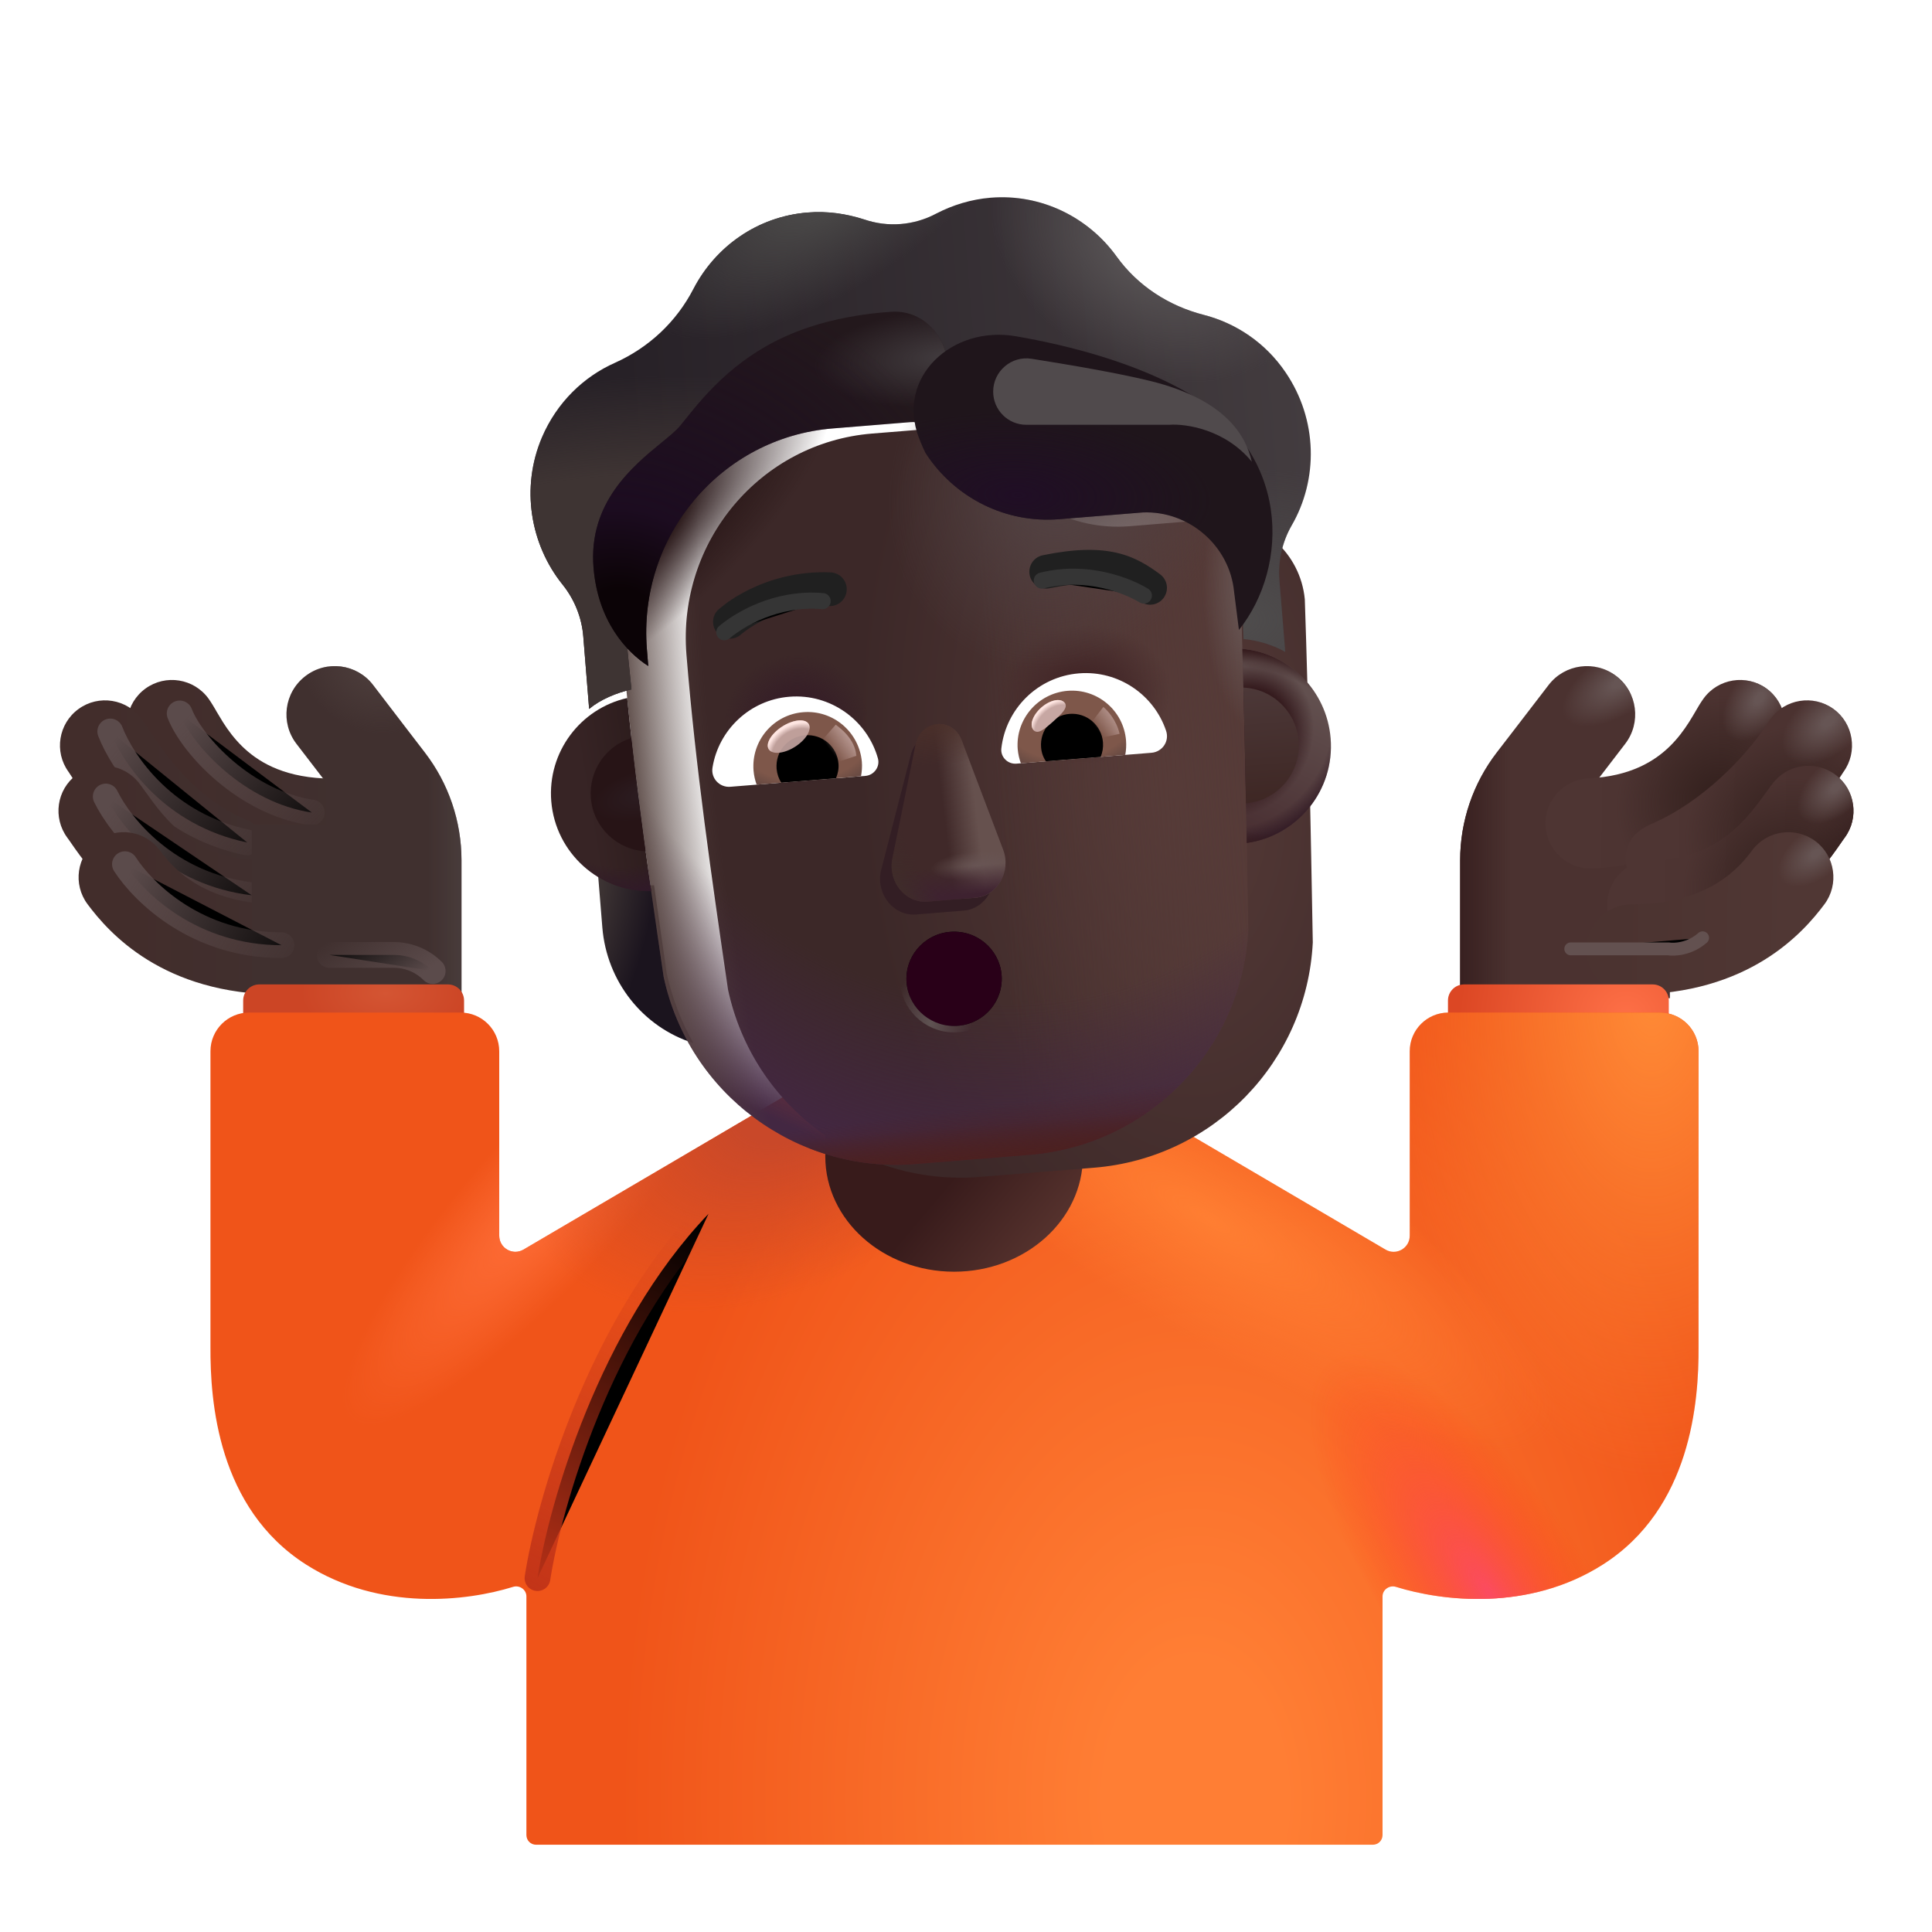 <svg viewBox="1 1 30 30" xmlns="http://www.w3.org/2000/svg">
<path fill-rule="evenodd" clip-rule="evenodd" d="M3.26 11.691C3.573 11.465 4.011 11.535 4.238 11.848C4.282 11.91 4.326 11.985 4.353 12.031C4.355 12.035 4.357 12.038 4.358 12.041L4.359 12.043C4.393 12.101 4.426 12.156 4.464 12.217C4.541 12.338 4.635 12.466 4.758 12.587C4.991 12.815 5.365 13.055 6.025 13.087C6.411 13.106 6.709 13.434 6.69 13.82C6.671 14.206 6.343 14.504 5.957 14.485C4.932 14.435 4.239 14.038 3.778 13.587C3.554 13.367 3.396 13.146 3.283 12.969C3.23 12.885 3.185 12.809 3.153 12.753C3.152 12.751 3.15 12.749 3.149 12.746C3.12 12.697 3.108 12.678 3.104 12.671C3.103 12.668 3.103 12.668 3.103 12.669C2.877 12.355 2.947 11.918 3.26 11.691Z" fill="url(#paint0_linear_4002_4182)"/>
<g filter="url(#filter0_f_4002_4182)">
<path d="M3.79 12.078C3.986 12.58 4.808 13.466 5.842 13.617" stroke="url(#paint1_linear_4002_4182)" stroke-width="0.4" stroke-linecap="round"/>
</g>
<path fill-rule="evenodd" clip-rule="evenodd" d="M2.221 12.008C2.534 11.781 2.972 11.852 3.199 12.165C3.233 12.212 3.271 12.269 3.313 12.333C3.575 12.724 4.017 13.385 4.829 13.732C5.184 13.884 5.349 14.296 5.197 14.651C5.045 15.007 4.633 15.171 4.278 15.019C3.032 14.486 2.343 13.416 2.122 13.074C2.097 13.034 2.077 13.003 2.064 12.985C1.837 12.672 1.908 12.234 2.221 12.008Z" fill="url(#paint2_linear_4002_4182)"/>
<g filter="url(#filter1_f_4002_4182)">
<path d="M2.712 12.358C2.908 12.86 3.556 13.817 4.839 14.082" stroke="url(#paint3_linear_4002_4182)" stroke-width="0.4" stroke-linecap="round"/>
</g>
<path fill-rule="evenodd" clip-rule="evenodd" d="M2.189 13.03C2.499 12.799 2.937 12.862 3.169 13.172C3.196 13.208 3.225 13.248 3.255 13.29C3.556 13.71 4.018 14.352 5.034 14.352C5.42 14.352 5.734 14.665 5.734 15.052C5.734 15.438 5.42 15.752 5.034 15.752C3.258 15.752 2.397 14.512 2.109 14.098C2.084 14.062 2.064 14.032 2.047 14.01C1.816 13.7 1.879 13.261 2.189 13.03Z" fill="url(#paint4_linear_4002_4182)"/>
<g filter="url(#filter2_f_4002_4182)">
<path d="M2.642 13.368C2.88 13.851 3.608 14.748 4.909 14.902" stroke="url(#paint5_linear_4002_4182)" stroke-width="0.4" stroke-linecap="round"/>
</g>
<path fill-rule="evenodd" clip-rule="evenodd" d="M2.501 14.061C2.811 13.83 3.25 13.893 3.481 14.203C3.662 14.445 4.134 15.043 5.354 15.043C5.741 15.043 6.054 15.356 6.054 15.743C6.054 16.13 5.741 16.443 5.354 16.443C3.527 16.443 2.686 15.478 2.36 15.041C2.128 14.731 2.192 14.293 2.501 14.061Z" fill="url(#paint6_linear_4002_4182)"/>
<path d="M5.741 11.499C6.069 11.246 6.54 11.308 6.792 11.636L7.597 12.684C7.966 13.164 8.166 13.753 8.166 14.359V16.5H4.909V13.802H6.535C6.5 13.73 6.457 13.662 6.408 13.598L5.603 12.55C5.351 12.222 5.412 11.751 5.741 11.499Z" fill="#40302F"/>
<path d="M5.741 11.499C6.069 11.246 6.54 11.308 6.792 11.636L7.597 12.684C7.966 13.164 8.166 13.753 8.166 14.359V16.5H4.909V13.802H6.535C6.5 13.73 6.457 13.662 6.408 13.598L5.603 12.55C5.351 12.222 5.412 11.751 5.741 11.499Z" fill="url(#paint7_linear_4002_4182)"/>
<path d="M5.741 11.499C6.069 11.246 6.54 11.308 6.792 11.636L7.597 12.684C7.966 13.164 8.166 13.753 8.166 14.359V16.5H4.909V13.802H6.535C6.5 13.73 6.457 13.662 6.408 13.598L5.603 12.55C5.351 12.222 5.412 11.751 5.741 11.499Z" fill="url(#paint8_radial_4002_4182)"/>
<g filter="url(#filter3_i_4002_4182)">
<path d="M25.948 11.499C25.62 11.246 25.149 11.308 24.897 11.636L24.092 12.684C23.723 13.164 23.523 13.753 23.523 14.359V16.5H26.78V13.802H25.154C25.19 13.73 25.232 13.662 25.282 13.598L26.086 12.55C26.338 12.222 26.277 11.751 25.948 11.499Z" fill="#4B3230"/>
<path d="M25.948 11.499C25.62 11.246 25.149 11.308 24.897 11.636L24.092 12.684C23.723 13.164 23.523 13.753 23.523 14.359V16.5H26.78V13.802H25.154C25.19 13.73 25.232 13.662 25.282 13.598L26.086 12.55C26.338 12.222 26.277 11.751 25.948 11.499Z" fill="url(#paint9_linear_4002_4182)"/>
<path d="M25.948 11.499C25.62 11.246 25.149 11.308 24.897 11.636L24.092 12.684C23.723 13.164 23.523 13.753 23.523 14.359V16.5H26.78V13.802H25.154C25.19 13.73 25.232 13.662 25.282 13.598L26.086 12.55C26.338 12.222 26.277 11.751 25.948 11.499Z" fill="url(#paint10_radial_4002_4182)"/>
</g>
<path fill-rule="evenodd" clip-rule="evenodd" d="M28.429 11.691C28.116 11.465 27.678 11.535 27.452 11.848C27.407 11.91 27.363 11.985 27.337 12.031C27.334 12.035 27.332 12.038 27.331 12.041L27.33 12.043C27.296 12.101 27.264 12.156 27.225 12.217C27.148 12.338 27.054 12.466 26.931 12.587C26.699 12.815 26.324 13.055 25.664 13.087C25.278 13.106 24.98 13.434 24.999 13.82C25.018 14.206 25.346 14.504 25.733 14.485C26.757 14.435 27.45 14.038 27.911 13.587C28.135 13.367 28.294 13.146 28.406 12.969C28.46 12.885 28.504 12.809 28.536 12.753C28.538 12.751 28.539 12.749 28.54 12.746C28.569 12.697 28.581 12.678 28.585 12.671C28.586 12.668 28.586 12.669 28.586 12.669C28.813 12.355 28.742 11.918 28.429 11.691Z" fill="url(#paint11_linear_4002_4182)"/>
<path fill-rule="evenodd" clip-rule="evenodd" d="M28.429 11.691C28.116 11.465 27.678 11.535 27.452 11.848C27.407 11.91 27.363 11.985 27.337 12.031C27.334 12.035 27.332 12.038 27.331 12.041L27.33 12.043C27.296 12.101 27.264 12.156 27.225 12.217C27.148 12.338 27.054 12.466 26.931 12.587C26.699 12.815 26.324 13.055 25.664 13.087C25.278 13.106 24.98 13.434 24.999 13.82C25.018 14.206 25.346 14.504 25.733 14.485C26.757 14.435 27.45 14.038 27.911 13.587C28.135 13.367 28.294 13.146 28.406 12.969C28.46 12.885 28.504 12.809 28.536 12.753C28.538 12.751 28.539 12.749 28.54 12.746C28.569 12.697 28.581 12.678 28.585 12.671C28.586 12.668 28.586 12.669 28.586 12.669C28.813 12.355 28.742 11.918 28.429 11.691Z" fill="url(#paint12_radial_4002_4182)"/>
<path fill-rule="evenodd" clip-rule="evenodd" d="M28.429 11.691C28.116 11.465 27.678 11.535 27.452 11.848C27.407 11.91 27.363 11.985 27.337 12.031C27.334 12.035 27.332 12.038 27.331 12.041L27.33 12.043C27.296 12.101 27.264 12.156 27.225 12.217C27.148 12.338 27.054 12.466 26.931 12.587C26.699 12.815 26.324 13.055 25.664 13.087C25.278 13.106 24.98 13.434 24.999 13.82C25.018 14.206 25.346 14.504 25.733 14.485C26.757 14.435 27.45 14.038 27.911 13.587C28.135 13.367 28.294 13.146 28.406 12.969C28.46 12.885 28.504 12.809 28.536 12.753C28.538 12.751 28.539 12.749 28.54 12.746C28.569 12.697 28.581 12.678 28.585 12.671C28.586 12.668 28.586 12.669 28.586 12.669C28.813 12.355 28.742 11.918 28.429 11.691Z" fill="url(#paint13_radial_4002_4182)"/>
<path fill-rule="evenodd" clip-rule="evenodd" d="M28.429 11.691C28.116 11.465 27.678 11.535 27.452 11.848C27.407 11.91 27.363 11.985 27.337 12.031C27.334 12.035 27.332 12.038 27.331 12.041L27.33 12.043C27.296 12.101 27.264 12.156 27.225 12.217C27.148 12.338 27.054 12.466 26.931 12.587C26.699 12.815 26.324 13.055 25.664 13.087C25.278 13.106 24.98 13.434 24.999 13.82C25.018 14.206 25.346 14.504 25.733 14.485C26.757 14.435 27.45 14.038 27.911 13.587C28.135 13.367 28.294 13.146 28.406 12.969C28.46 12.885 28.504 12.809 28.536 12.753C28.538 12.751 28.539 12.749 28.54 12.746C28.569 12.697 28.581 12.678 28.585 12.671C28.586 12.668 28.586 12.669 28.586 12.669C28.813 12.355 28.742 11.918 28.429 11.691Z" fill="url(#paint14_radial_4002_4182)"/>
<path fill-rule="evenodd" clip-rule="evenodd" d="M29.468 12.008C29.155 11.781 28.717 11.852 28.491 12.165C28.457 12.212 28.419 12.269 28.376 12.333C28.114 12.724 27.455 13.446 26.643 13.794C26.288 13.946 26.14 14.243 26.323 14.669C26.475 15.024 27.056 15.171 27.412 15.019C28.657 14.486 29.346 13.416 29.567 13.074C29.593 13.034 29.612 13.003 29.625 12.985C29.852 12.672 29.781 12.234 29.468 12.008Z" fill="url(#paint15_linear_4002_4182)"/>
<path fill-rule="evenodd" clip-rule="evenodd" d="M29.468 12.008C29.155 11.781 28.717 11.852 28.491 12.165C28.457 12.212 28.419 12.269 28.376 12.333C28.114 12.724 27.455 13.446 26.643 13.794C26.288 13.946 26.14 14.243 26.323 14.669C26.475 15.024 27.056 15.171 27.412 15.019C28.657 14.486 29.346 13.416 29.567 13.074C29.593 13.034 29.612 13.003 29.625 12.985C29.852 12.672 29.781 12.234 29.468 12.008Z" fill="url(#paint16_radial_4002_4182)"/>
<path fill-rule="evenodd" clip-rule="evenodd" d="M29.468 12.008C29.155 11.781 28.717 11.852 28.491 12.165C28.457 12.212 28.419 12.269 28.376 12.333C28.114 12.724 27.455 13.446 26.643 13.794C26.288 13.946 26.14 14.243 26.323 14.669C26.475 15.024 27.056 15.171 27.412 15.019C28.657 14.486 29.346 13.416 29.567 13.074C29.593 13.034 29.612 13.003 29.625 12.985C29.852 12.672 29.781 12.234 29.468 12.008Z" fill="url(#paint17_radial_4002_4182)"/>
<path fill-rule="evenodd" clip-rule="evenodd" d="M29.468 12.008C29.155 11.781 28.717 11.852 28.491 12.165C28.457 12.212 28.419 12.269 28.376 12.333C28.114 12.724 27.455 13.446 26.643 13.794C26.288 13.946 26.14 14.243 26.323 14.669C26.475 15.024 27.056 15.171 27.412 15.019C28.657 14.486 29.346 13.416 29.567 13.074C29.593 13.034 29.612 13.003 29.625 12.985C29.852 12.672 29.781 12.234 29.468 12.008Z" fill="url(#paint18_radial_4002_4182)"/>
<path fill-rule="evenodd" clip-rule="evenodd" d="M29.5 13.03C29.191 12.799 28.752 12.862 28.521 13.172C28.493 13.208 28.465 13.248 28.434 13.29C28.133 13.71 27.671 14.352 26.655 14.352C26.269 14.352 25.956 14.665 25.956 15.052C25.956 15.438 26.269 15.752 26.655 15.752C28.431 15.752 29.292 14.512 29.58 14.098C29.605 14.062 29.625 14.032 29.642 14.01C29.873 13.7 29.81 13.261 29.5 13.03Z" fill="url(#paint19_linear_4002_4182)"/>
<path fill-rule="evenodd" clip-rule="evenodd" d="M29.5 13.03C29.191 12.799 28.752 12.862 28.521 13.172C28.493 13.208 28.465 13.248 28.434 13.29C28.133 13.71 27.671 14.352 26.655 14.352C26.269 14.352 25.956 14.665 25.956 15.052C25.956 15.438 26.269 15.752 26.655 15.752C28.431 15.752 29.292 14.512 29.58 14.098C29.605 14.062 29.625 14.032 29.642 14.01C29.873 13.7 29.81 13.261 29.5 13.03Z" fill="url(#paint20_radial_4002_4182)"/>
<path fill-rule="evenodd" clip-rule="evenodd" d="M29.5 13.03C29.191 12.799 28.752 12.862 28.521 13.172C28.493 13.208 28.465 13.248 28.434 13.29C28.133 13.71 27.671 14.352 26.655 14.352C26.269 14.352 25.956 14.665 25.956 15.052C25.956 15.438 26.269 15.752 26.655 15.752C28.431 15.752 29.292 14.512 29.58 14.098C29.605 14.062 29.625 14.032 29.642 14.01C29.873 13.7 29.81 13.261 29.5 13.03Z" fill="url(#paint21_radial_4002_4182)"/>
<path fill-rule="evenodd" clip-rule="evenodd" d="M29.5 13.03C29.191 12.799 28.752 12.862 28.521 13.172C28.493 13.208 28.465 13.248 28.434 13.29C28.133 13.71 27.671 14.352 26.655 14.352C26.269 14.352 25.956 14.665 25.956 15.052C25.956 15.438 26.269 15.752 26.655 15.752C28.431 15.752 29.292 14.512 29.58 14.098C29.605 14.062 29.625 14.032 29.642 14.01C29.873 13.7 29.81 13.261 29.5 13.03Z" fill="url(#paint22_radial_4002_4182)"/>
<path fill-rule="evenodd" clip-rule="evenodd" d="M29.188 14.061C28.878 13.83 28.439 13.893 28.208 14.203C28.027 14.445 27.555 15.043 26.335 15.043C25.949 15.043 25.635 15.356 25.635 15.743C25.635 16.13 25.949 16.443 26.335 16.443C28.163 16.443 29.003 15.478 29.33 15.041C29.561 14.731 29.497 14.293 29.188 14.061Z" fill="url(#paint23_linear_4002_4182)"/>
<path fill-rule="evenodd" clip-rule="evenodd" d="M29.188 14.061C28.878 13.83 28.439 13.893 28.208 14.203C28.027 14.445 27.555 15.043 26.335 15.043C25.949 15.043 25.635 15.356 25.635 15.743C25.635 16.13 25.949 16.443 26.335 16.443C28.163 16.443 29.003 15.478 29.33 15.041C29.561 14.731 29.497 14.293 29.188 14.061Z" fill="url(#paint24_radial_4002_4182)"/>
<path d="M26.913 16.536C26.913 16.398 26.801 16.286 26.663 16.286H23.734C23.596 16.286 23.484 16.398 23.484 16.536V17.38H26.913V16.536Z" fill="url(#paint25_radial_4002_4182)"/>
<path d="M4.776 16.536C4.776 16.398 4.888 16.286 5.026 16.286H7.956C8.094 16.286 8.206 16.398 8.206 16.536V17.38H4.776V16.536Z" fill="url(#paint26_radial_4002_4182)"/>
<g filter="url(#filter4_i_4002_4182)">
<path d="M9.128 20.654C8.961 20.751 8.752 20.631 8.752 20.438V17.573C8.752 17.242 8.484 16.973 8.152 16.973H4.868C4.537 16.973 4.268 17.242 4.268 17.573V22.161C4.263 23.01 4.38 24.668 5.752 25.544C6.901 26.276 8.253 26.113 8.966 25.891C9.067 25.859 9.174 25.933 9.174 26.039V29.745C9.174 29.828 9.241 29.895 9.324 29.895H22.318C22.401 29.895 22.468 29.828 22.468 29.745V26.039C22.468 25.933 22.576 25.859 22.677 25.891C23.39 26.113 24.741 26.276 25.89 25.544C27.262 24.668 27.38 23.01 27.375 22.161V17.573C27.375 17.242 27.106 16.973 26.774 16.973H23.49C23.159 16.973 22.89 17.242 22.89 17.573V20.438C22.89 20.631 22.681 20.751 22.515 20.654L15.821 16.723L9.128 20.654Z" fill="url(#paint27_radial_4002_4182)"/>
<path d="M9.128 20.654C8.961 20.751 8.752 20.631 8.752 20.438V17.573C8.752 17.242 8.484 16.973 8.152 16.973H4.868C4.537 16.973 4.268 17.242 4.268 17.573V22.161C4.263 23.01 4.38 24.668 5.752 25.544C6.901 26.276 8.253 26.113 8.966 25.891C9.067 25.859 9.174 25.933 9.174 26.039V29.745C9.174 29.828 9.241 29.895 9.324 29.895H22.318C22.401 29.895 22.468 29.828 22.468 29.745V26.039C22.468 25.933 22.576 25.859 22.677 25.891C23.39 26.113 24.741 26.276 25.89 25.544C27.262 24.668 27.38 23.01 27.375 22.161V17.573C27.375 17.242 27.106 16.973 26.774 16.973H23.49C23.159 16.973 22.89 17.242 22.89 17.573V20.438C22.89 20.631 22.681 20.751 22.515 20.654L15.821 16.723L9.128 20.654Z" fill="url(#paint28_radial_4002_4182)"/>
<path d="M9.128 20.654C8.961 20.751 8.752 20.631 8.752 20.438V17.573C8.752 17.242 8.484 16.973 8.152 16.973H4.868C4.537 16.973 4.268 17.242 4.268 17.573V22.161C4.263 23.01 4.38 24.668 5.752 25.544C6.901 26.276 8.253 26.113 8.966 25.891C9.067 25.859 9.174 25.933 9.174 26.039V29.745C9.174 29.828 9.241 29.895 9.324 29.895H22.318C22.401 29.895 22.468 29.828 22.468 29.745V26.039C22.468 25.933 22.576 25.859 22.677 25.891C23.39 26.113 24.741 26.276 25.89 25.544C27.262 24.668 27.38 23.01 27.375 22.161V17.573C27.375 17.242 27.106 16.973 26.774 16.973H23.49C23.159 16.973 22.89 17.242 22.89 17.573V20.438C22.89 20.631 22.681 20.751 22.515 20.654L15.821 16.723L9.128 20.654Z" fill="url(#paint29_radial_4002_4182)"/>
<path d="M9.128 20.654C8.961 20.751 8.752 20.631 8.752 20.438V17.573C8.752 17.242 8.484 16.973 8.152 16.973H4.868C4.537 16.973 4.268 17.242 4.268 17.573V22.161C4.263 23.01 4.38 24.668 5.752 25.544C6.901 26.276 8.253 26.113 8.966 25.891C9.067 25.859 9.174 25.933 9.174 26.039V29.745C9.174 29.828 9.241 29.895 9.324 29.895H22.318C22.401 29.895 22.468 29.828 22.468 29.745V26.039C22.468 25.933 22.576 25.859 22.677 25.891C23.39 26.113 24.741 26.276 25.89 25.544C27.262 24.668 27.38 23.01 27.375 22.161V17.573C27.375 17.242 27.106 16.973 26.774 16.973H23.49C23.159 16.973 22.89 17.242 22.89 17.573V20.438C22.89 20.631 22.681 20.751 22.515 20.654L15.821 16.723L9.128 20.654Z" fill="url(#paint30_radial_4002_4182)"/>
<path d="M9.128 20.654C8.961 20.751 8.752 20.631 8.752 20.438V17.573C8.752 17.242 8.484 16.973 8.152 16.973H4.868C4.537 16.973 4.268 17.242 4.268 17.573V22.161C4.263 23.01 4.38 24.668 5.752 25.544C6.901 26.276 8.253 26.113 8.966 25.891C9.067 25.859 9.174 25.933 9.174 26.039V29.745C9.174 29.828 9.241 29.895 9.324 29.895H22.318C22.401 29.895 22.468 29.828 22.468 29.745V26.039C22.468 25.933 22.576 25.859 22.677 25.891C23.39 26.113 24.741 26.276 25.89 25.544C27.262 24.668 27.38 23.01 27.375 22.161V17.573C27.375 17.242 27.106 16.973 26.774 16.973H23.49C23.159 16.973 22.89 17.242 22.89 17.573V20.438C22.89 20.631 22.681 20.751 22.515 20.654L15.821 16.723L9.128 20.654Z" fill="url(#paint31_radial_4002_4182)"/>
<path d="M9.128 20.654C8.961 20.751 8.752 20.631 8.752 20.438V17.573C8.752 17.242 8.484 16.973 8.152 16.973H4.868C4.537 16.973 4.268 17.242 4.268 17.573V22.161C4.263 23.01 4.38 24.668 5.752 25.544C6.901 26.276 8.253 26.113 8.966 25.891C9.067 25.859 9.174 25.933 9.174 26.039V29.745C9.174 29.828 9.241 29.895 9.324 29.895H22.318C22.401 29.895 22.468 29.828 22.468 29.745V26.039C22.468 25.933 22.576 25.859 22.677 25.891C23.39 26.113 24.741 26.276 25.89 25.544C27.262 24.668 27.38 23.01 27.375 22.161V17.573C27.375 17.242 27.106 16.973 26.774 16.973H23.49C23.159 16.973 22.89 17.242 22.89 17.573V20.438C22.89 20.631 22.681 20.751 22.515 20.654L15.821 16.723L9.128 20.654Z" fill="url(#paint32_radial_4002_4182)"/>
</g>
<path d="M15.815 20.747C14.711 20.747 13.815 19.945 13.815 18.957V16.842C13.815 15.854 14.711 15.052 15.815 15.052C16.919 15.052 17.815 15.854 17.815 16.842V18.957C17.815 19.945 16.919 20.747 15.815 20.747Z" fill="url(#paint33_linear_4002_4182)"/>
<path d="M20.296 14.008C20.61 13.973 20.897 13.842 21.123 13.65L21.194 14.525C21.262 15.364 20.822 16.153 20.087 16.525C20.219 16.171 20.299 15.79 20.322 15.389L20.296 14.008Z" fill="url(#paint34_radial_4002_4182)"/>
<path d="M11.156 14.747C10.84 14.762 10.536 14.679 10.282 14.525L10.353 15.401C10.421 16.24 10.981 16.948 11.767 17.197C11.579 16.869 11.439 16.506 11.352 16.114L11.156 14.747Z" fill="url(#paint35_radial_4002_4182)"/>
<g filter="url(#filter5_ii_4002_4182)">
<path d="M11.305 16.168C11.695 17.984 13.368 19.224 15.217 19.075L16.99 18.932C18.84 18.782 20.291 17.29 20.385 15.435C20.352 13.655 20.322 11.882 20.261 10.106C20.193 9.386 19.576 8.836 18.856 8.864L17.54 8.971C16.642 9.043 15.787 8.579 15.351 7.782C15.237 7.553 14.995 7.415 14.741 7.436L13.544 7.532C11.809 7.672 10.518 9.208 10.659 10.963C10.801 12.712 11.049 14.424 11.305 16.168Z" fill="url(#paint36_radial_4002_4182)"/>
</g>
<path d="M11.305 16.168C11.695 17.984 13.368 19.224 15.217 19.075L16.99 18.932C18.84 18.782 20.291 17.29 20.385 15.435C20.352 13.655 20.322 11.882 20.261 10.106C20.193 9.386 19.576 8.836 18.856 8.864L17.54 8.971C16.642 9.043 15.787 8.579 15.351 7.782C15.237 7.553 14.995 7.415 14.741 7.436L13.544 7.532C11.809 7.672 10.518 9.208 10.659 10.963C10.801 12.712 11.049 14.424 11.305 16.168Z" fill="url(#paint37_linear_4002_4182)"/>
<path d="M11.305 16.168C11.695 17.984 13.368 19.224 15.217 19.075L16.99 18.932C18.84 18.782 20.291 17.29 20.385 15.435C20.352 13.655 20.322 11.882 20.261 10.106C20.193 9.386 19.576 8.836 18.856 8.864L17.54 8.971C16.642 9.043 15.787 8.579 15.351 7.782C15.237 7.553 14.995 7.415 14.741 7.436L13.544 7.532C11.809 7.672 10.518 9.208 10.659 10.963C10.801 12.712 11.049 14.424 11.305 16.168Z" fill="url(#paint38_radial_4002_4182)"/>
<path d="M11.305 16.168C11.695 17.984 13.368 19.224 15.217 19.075L16.99 18.932C18.84 18.782 20.291 17.29 20.385 15.435C20.352 13.655 20.322 11.882 20.261 10.106C20.193 9.386 19.576 8.836 18.856 8.864L17.54 8.971C16.642 9.043 15.787 8.579 15.351 7.782C15.237 7.553 14.995 7.415 14.741 7.436L13.544 7.532C11.809 7.672 10.518 9.208 10.659 10.963C10.801 12.712 11.049 14.424 11.305 16.168Z" fill="url(#paint39_radial_4002_4182)"/>
<path d="M11.305 16.168C11.695 17.984 13.368 19.224 15.217 19.075L16.99 18.932C18.84 18.782 20.291 17.29 20.385 15.435C20.352 13.655 20.322 11.882 20.261 10.106C20.193 9.386 19.576 8.836 18.856 8.864L17.54 8.971C16.642 9.043 15.787 8.579 15.351 7.782C15.237 7.553 14.995 7.415 14.741 7.436L13.544 7.532C11.809 7.672 10.518 9.208 10.659 10.963C10.801 12.712 11.049 14.424 11.305 16.168Z" fill="url(#paint40_radial_4002_4182)"/>
<path d="M11.305 16.168C11.695 17.984 13.368 19.224 15.217 19.075L16.99 18.932C18.84 18.782 20.291 17.29 20.385 15.435C20.352 13.655 20.322 11.882 20.261 10.106C20.193 9.386 19.576 8.836 18.856 8.864L17.54 8.971C16.642 9.043 15.787 8.579 15.351 7.782C15.237 7.553 14.995 7.415 14.741 7.436L13.544 7.532C11.809 7.672 10.518 9.208 10.659 10.963C10.801 12.712 11.049 14.424 11.305 16.168Z" fill="url(#paint41_radial_4002_4182)"/>
<path d="M11.305 16.168C11.695 17.984 13.368 19.224 15.217 19.075L16.99 18.932C18.84 18.782 20.291 17.29 20.385 15.435C20.352 13.655 20.322 11.882 20.261 10.106C20.193 9.386 19.576 8.836 18.856 8.864L17.54 8.971C16.642 9.043 15.787 8.579 15.351 7.782C15.237 7.553 14.995 7.415 14.741 7.436L13.544 7.532C11.809 7.672 10.518 9.208 10.659 10.963C10.801 12.712 11.049 14.424 11.305 16.168Z" fill="url(#paint42_radial_4002_4182)"/>
<path d="M11.305 16.168C11.695 17.984 13.368 19.224 15.217 19.075L16.99 18.932C18.84 18.782 20.291 17.29 20.385 15.435C20.352 13.655 20.322 11.882 20.261 10.106C20.193 9.386 19.576 8.836 18.856 8.864L17.54 8.971C16.642 9.043 15.787 8.579 15.351 7.782C15.237 7.553 14.995 7.415 14.741 7.436L13.544 7.532C11.809 7.672 10.518 9.208 10.659 10.963C10.801 12.712 11.049 14.424 11.305 16.168Z" fill="url(#paint43_radial_4002_4182)"/>
<path d="M11.305 16.168C11.695 17.984 13.368 19.224 15.217 19.075L16.99 18.932C18.84 18.782 20.291 17.29 20.385 15.435C20.352 13.655 20.322 11.882 20.261 10.106C20.193 9.386 19.576 8.836 18.856 8.864L17.54 8.971C16.642 9.043 15.787 8.579 15.351 7.782C15.237 7.553 14.995 7.415 14.741 7.436L13.544 7.532C11.809 7.672 10.518 9.208 10.659 10.963C10.801 12.712 11.049 14.424 11.305 16.168Z" fill="url(#paint44_radial_4002_4182)"/>
<path d="M11.305 16.168C11.695 17.984 13.368 19.224 15.217 19.075L16.99 18.932C18.84 18.782 20.291 17.29 20.385 15.435C20.352 13.655 20.322 11.882 20.261 10.106C20.193 9.386 19.576 8.836 18.856 8.864L17.54 8.971C16.642 9.043 15.787 8.579 15.351 7.782C15.237 7.553 14.995 7.415 14.741 7.436L13.544 7.532C11.809 7.672 10.518 9.208 10.659 10.963C10.801 12.712 11.049 14.424 11.305 16.168Z" fill="url(#paint45_linear_4002_4182)"/>
<path d="M11.305 16.168C11.695 17.984 13.368 19.224 15.217 19.075L16.99 18.932C18.84 18.782 20.291 17.29 20.385 15.435C20.352 13.655 20.322 11.882 20.261 10.106C20.193 9.386 19.576 8.836 18.856 8.864L17.54 8.971C16.642 9.043 15.787 8.579 15.351 7.782C15.237 7.553 14.995 7.415 14.741 7.436L13.544 7.532C11.809 7.672 10.518 9.208 10.659 10.963C10.801 12.712 11.049 14.424 11.305 16.168Z" fill="url(#paint46_linear_4002_4182)"/>
<g filter="url(#filter6_f_4002_4182)">
<path d="M15.135 12.752L14.678 14.528C14.604 14.892 14.878 15.227 15.224 15.2L15.964 15.14C16.31 15.112 16.526 14.731 16.396 14.389L15.756 12.701C15.618 12.327 15.216 12.36 15.135 12.752Z" fill="#331E24"/>
</g>
<g filter="url(#filter7_f_4002_4182)">
<path d="M15.217 12.56L14.857 14.328C14.784 14.692 15.058 15.028 15.404 15L16.144 14.94C16.49 14.912 16.706 14.531 16.576 14.19L15.936 12.502C15.798 12.128 15.299 12.168 15.217 12.56Z" fill="#402929"/>
<path d="M15.217 12.56L14.857 14.328C14.784 14.692 15.058 15.028 15.404 15L16.144 14.94C16.49 14.912 16.706 14.531 16.576 14.19L15.936 12.502C15.798 12.128 15.299 12.168 15.217 12.56Z" fill="url(#paint47_linear_4002_4182)"/>
<path d="M15.217 12.56L14.857 14.328C14.784 14.692 15.058 15.028 15.404 15L16.144 14.94C16.49 14.912 16.706 14.531 16.576 14.19L15.936 12.502C15.798 12.128 15.299 12.168 15.217 12.56Z" fill="url(#paint48_radial_4002_4182)"/>
<path d="M15.217 12.56L14.857 14.328C14.784 14.692 15.058 15.028 15.404 15L16.144 14.94C16.49 14.912 16.706 14.531 16.576 14.19L15.936 12.502C15.798 12.128 15.299 12.168 15.217 12.56Z" fill="url(#paint49_linear_4002_4182)"/>
<path d="M15.217 12.56L14.857 14.328C14.784 14.692 15.058 15.028 15.404 15L16.144 14.94C16.49 14.912 16.706 14.531 16.576 14.19L15.936 12.502C15.798 12.128 15.299 12.168 15.217 12.56Z" fill="url(#paint50_radial_4002_4182)"/>
<path d="M15.217 12.56L14.857 14.328C14.784 14.692 15.058 15.028 15.404 15L16.144 14.94C16.49 14.912 16.706 14.531 16.576 14.19L15.936 12.502C15.798 12.128 15.299 12.168 15.217 12.56Z" fill="url(#paint51_linear_4002_4182)"/>
</g>
<g filter="url(#filter8_ii_4002_4182)">
<path d="M19.691 6.589C20.188 6.716 20.649 7.019 20.962 7.481C21.463 8.217 21.473 9.145 21.054 9.864C20.909 10.119 20.843 10.414 20.866 10.706L20.957 11.823C20.771 11.715 20.532 11.643 20.309 11.622L20.261 10.106C20.193 9.386 19.576 8.836 18.856 8.864L17.539 8.97C16.642 9.043 15.787 8.579 15.351 7.782C15.237 7.553 14.995 7.415 14.741 7.435L13.544 7.532C11.809 7.672 10.518 9.208 10.659 10.963L10.805 12.405C10.569 12.46 10.326 12.56 10.148 12.708L10.057 11.58C10.033 11.287 9.92 11.007 9.736 10.778C9.234 10.154 9.083 9.273 9.416 8.49C9.648 7.948 10.062 7.549 10.552 7.332C11.075 7.097 11.504 6.697 11.769 6.183C12.108 5.532 12.757 5.063 13.54 5C13.844 4.975 14.139 5.018 14.417 5.107C14.789 5.234 15.192 5.201 15.539 5.016C15.794 4.884 16.078 4.795 16.382 4.77C17.175 4.706 17.903 5.079 18.338 5.683C18.666 6.139 19.148 6.45 19.691 6.589Z" fill="url(#paint52_linear_4002_4182)"/>
<path d="M19.691 6.589C20.188 6.716 20.649 7.019 20.962 7.481C21.463 8.217 21.473 9.145 21.054 9.864C20.909 10.119 20.843 10.414 20.866 10.706L20.957 11.823C20.771 11.715 20.532 11.643 20.309 11.622L20.261 10.106C20.193 9.386 19.576 8.836 18.856 8.864L17.539 8.97C16.642 9.043 15.787 8.579 15.351 7.782C15.237 7.553 14.995 7.415 14.741 7.435L13.544 7.532C11.809 7.672 10.518 9.208 10.659 10.963L10.805 12.405C10.569 12.46 10.326 12.56 10.148 12.708L10.057 11.58C10.033 11.287 9.92 11.007 9.736 10.778C9.234 10.154 9.083 9.273 9.416 8.49C9.648 7.948 10.062 7.549 10.552 7.332C11.075 7.097 11.504 6.697 11.769 6.183C12.108 5.532 12.757 5.063 13.54 5C13.844 4.975 14.139 5.018 14.417 5.107C14.789 5.234 15.192 5.201 15.539 5.016C15.794 4.884 16.078 4.795 16.382 4.77C17.175 4.706 17.903 5.079 18.338 5.683C18.666 6.139 19.148 6.45 19.691 6.589Z" fill="url(#paint53_radial_4002_4182)"/>
<path d="M19.691 6.589C20.188 6.716 20.649 7.019 20.962 7.481C21.463 8.217 21.473 9.145 21.054 9.864C20.909 10.119 20.843 10.414 20.866 10.706L20.957 11.823C20.771 11.715 20.532 11.643 20.309 11.622L20.261 10.106C20.193 9.386 19.576 8.836 18.856 8.864L17.539 8.97C16.642 9.043 15.787 8.579 15.351 7.782C15.237 7.553 14.995 7.415 14.741 7.435L13.544 7.532C11.809 7.672 10.518 9.208 10.659 10.963L10.805 12.405C10.569 12.46 10.326 12.56 10.148 12.708L10.057 11.58C10.033 11.287 9.92 11.007 9.736 10.778C9.234 10.154 9.083 9.273 9.416 8.49C9.648 7.948 10.062 7.549 10.552 7.332C11.075 7.097 11.504 6.697 11.769 6.183C12.108 5.532 12.757 5.063 13.54 5C13.844 4.975 14.139 5.018 14.417 5.107C14.789 5.234 15.192 5.201 15.539 5.016C15.794 4.884 16.078 4.795 16.382 4.77C17.175 4.706 17.903 5.079 18.338 5.683C18.666 6.139 19.148 6.45 19.691 6.589Z" fill="url(#paint54_radial_4002_4182)"/>
<path d="M19.691 6.589C20.188 6.716 20.649 7.019 20.962 7.481C21.463 8.217 21.473 9.145 21.054 9.864C20.909 10.119 20.843 10.414 20.866 10.706L20.957 11.823C20.771 11.715 20.532 11.643 20.309 11.622L20.261 10.106C20.193 9.386 19.576 8.836 18.856 8.864L17.539 8.97C16.642 9.043 15.787 8.579 15.351 7.782C15.237 7.553 14.995 7.415 14.741 7.435L13.544 7.532C11.809 7.672 10.518 9.208 10.659 10.963L10.805 12.405C10.569 12.46 10.326 12.56 10.148 12.708L10.057 11.58C10.033 11.287 9.92 11.007 9.736 10.778C9.234 10.154 9.083 9.273 9.416 8.49C9.648 7.948 10.062 7.549 10.552 7.332C11.075 7.097 11.504 6.697 11.769 6.183C12.108 5.532 12.757 5.063 13.54 5C13.844 4.975 14.139 5.018 14.417 5.107C14.789 5.234 15.192 5.201 15.539 5.016C15.794 4.884 16.078 4.795 16.382 4.77C17.175 4.706 17.903 5.079 18.338 5.683C18.666 6.139 19.148 6.45 19.691 6.589Z" fill="url(#paint55_radial_4002_4182)"/>
<path d="M19.691 6.589C20.188 6.716 20.649 7.019 20.962 7.481C21.463 8.217 21.473 9.145 21.054 9.864C20.909 10.119 20.843 10.414 20.866 10.706L20.957 11.823C20.771 11.715 20.532 11.643 20.309 11.622L20.261 10.106C20.193 9.386 19.576 8.836 18.856 8.864L17.539 8.97C16.642 9.043 15.787 8.579 15.351 7.782C15.237 7.553 14.995 7.415 14.741 7.435L13.544 7.532C11.809 7.672 10.518 9.208 10.659 10.963L10.805 12.405C10.569 12.46 10.326 12.56 10.148 12.708L10.057 11.58C10.033 11.287 9.92 11.007 9.736 10.778C9.234 10.154 9.083 9.273 9.416 8.49C9.648 7.948 10.062 7.549 10.552 7.332C11.075 7.097 11.504 6.697 11.769 6.183C12.108 5.532 12.757 5.063 13.54 5C13.844 4.975 14.139 5.018 14.417 5.107C14.789 5.234 15.192 5.201 15.539 5.016C15.794 4.884 16.078 4.795 16.382 4.77C17.175 4.706 17.903 5.079 18.338 5.683C18.666 6.139 19.148 6.45 19.691 6.589Z" fill="url(#paint56_radial_4002_4182)"/>
</g>
<g filter="url(#filter9_i_4002_4182)">
<path d="M18.914 10.118C18.738 9.988 18.534 9.851 18.237 9.783C17.943 9.716 17.583 9.721 17.092 9.822C16.951 9.851 16.86 9.989 16.889 10.131C16.918 10.272 17.056 10.363 17.198 10.334C17.645 10.242 17.925 10.249 18.12 10.293C18.311 10.337 18.445 10.422 18.604 10.539C18.72 10.624 18.883 10.6 18.969 10.484C19.055 10.367 19.03 10.204 18.914 10.118Z" fill="#202020"/>
</g>
<g filter="url(#filter10_i_4002_4182)">
<path d="M12.19 10.558C12.271 10.5 12.387 10.426 12.536 10.353C12.835 10.207 13.266 10.066 13.797 10.088C13.942 10.094 14.054 10.216 14.048 10.36C14.042 10.505 13.92 10.617 13.776 10.611C13.35 10.593 13.005 10.706 12.766 10.823C12.647 10.881 12.555 10.94 12.494 10.984C12.464 11.005 12.441 11.023 12.427 11.035C12.42 11.04 12.415 11.044 12.412 11.047L12.41 11.049C12.303 11.146 12.139 11.138 12.041 11.032C11.944 10.926 11.951 10.76 12.057 10.663L12.19 10.558Z" fill="#202020"/>
</g>
<g filter="url(#filter11_if_4002_4182)">
<path d="M15.409 7.826C15.383 7.786 15.359 7.745 15.336 7.703C15.222 7.473 14.98 7.336 14.726 7.356L13.529 7.453C11.794 7.593 10.503 9.128 10.645 10.883L10.666 11.142C10.326 10.924 9.883 10.444 9.816 9.613C9.734 8.606 10.428 8.037 10.871 7.674C10.996 7.572 11.101 7.486 11.162 7.411C11.189 7.379 11.217 7.344 11.248 7.305C11.549 6.93 12.084 6.262 13.084 5.908C13.555 5.741 14.04 5.667 14.443 5.641C14.915 5.611 15.28 5.991 15.318 6.462L15.428 7.812L15.409 7.826Z" fill="#23181C"/>
<path d="M15.409 7.826C15.383 7.786 15.359 7.745 15.336 7.703C15.222 7.473 14.98 7.336 14.726 7.356L13.529 7.453C11.794 7.593 10.503 9.128 10.645 10.883L10.666 11.142C10.326 10.924 9.883 10.444 9.816 9.613C9.734 8.606 10.428 8.037 10.871 7.674C10.996 7.572 11.101 7.486 11.162 7.411C11.189 7.379 11.217 7.344 11.248 7.305C11.549 6.93 12.084 6.262 13.084 5.908C13.555 5.741 14.04 5.667 14.443 5.641C14.915 5.611 15.28 5.991 15.318 6.462L15.428 7.812L15.409 7.826Z" fill="url(#paint57_radial_4002_4182)"/>
<path d="M15.409 7.826C15.383 7.786 15.359 7.745 15.336 7.703C15.222 7.473 14.98 7.336 14.726 7.356L13.529 7.453C11.794 7.593 10.503 9.128 10.645 10.883L10.666 11.142C10.326 10.924 9.883 10.444 9.816 9.613C9.734 8.606 10.428 8.037 10.871 7.674C10.996 7.572 11.101 7.486 11.162 7.411C11.189 7.379 11.217 7.344 11.248 7.305C11.549 6.93 12.084 6.262 13.084 5.908C13.555 5.741 14.04 5.667 14.443 5.641C14.915 5.611 15.28 5.991 15.318 6.462L15.428 7.812L15.409 7.826Z" fill="url(#paint58_radial_4002_4182)"/>
</g>
<g filter="url(#filter12_if_4002_4182)">
<path d="M20.338 10.582L20.263 9.991C20.195 9.274 19.561 8.729 18.847 8.757L17.545 8.862C16.718 8.929 15.926 8.533 15.473 7.837C15.473 7.837 15.428 7.751 15.369 7.598C15.01 6.659 15.882 5.851 16.872 6.021C17.734 6.169 18.698 6.434 19.458 6.852C21.168 7.79 21.119 9.605 20.338 10.582Z" fill="#1F151B"/>
<path d="M20.338 10.582L20.263 9.991C20.195 9.274 19.561 8.729 18.847 8.757L17.545 8.862C16.718 8.929 15.926 8.533 15.473 7.837C15.473 7.837 15.428 7.751 15.369 7.598C15.01 6.659 15.882 5.851 16.872 6.021C17.734 6.169 18.698 6.434 19.458 6.852C21.168 7.79 21.119 9.605 20.338 10.582Z" fill="url(#paint59_radial_4002_4182)"/>
</g>
<path d="M17.753 11.456C18.367 11.406 18.919 11.788 19.107 12.348C19.162 12.509 19.049 12.675 18.881 12.689L16.783 12.858C16.65 12.869 16.533 12.756 16.549 12.62C16.619 12.008 17.112 11.508 17.753 11.456Z" fill="white"/>
<path d="M17.578 11.727C18.044 11.69 18.448 12.037 18.485 12.498C18.491 12.575 18.486 12.652 18.473 12.722L16.852 12.853C16.827 12.782 16.81 12.71 16.803 12.634C16.766 12.173 17.113 11.765 17.578 11.727Z" fill="url(#paint60_radial_4002_4182)"/>
<path d="M17.166 12.605C17.144 12.338 17.341 12.107 17.608 12.085C17.875 12.064 18.105 12.26 18.127 12.527C18.133 12.607 18.12 12.685 18.091 12.753L17.241 12.821C17.198 12.76 17.172 12.685 17.166 12.605Z" fill="black"/>
<g filter="url(#filter13_f_4002_4182)">
<path d="M17.53 11.91C17.596 11.985 17.479 12.092 17.346 12.21C17.213 12.327 17.114 12.41 17.047 12.335C16.982 12.26 17.036 12.104 17.169 11.987C17.302 11.87 17.464 11.835 17.53 11.91Z" fill="#C7A7A3"/>
<path d="M17.53 11.91C17.596 11.985 17.479 12.092 17.346 12.21C17.213 12.327 17.114 12.41 17.047 12.335C16.982 12.26 17.036 12.104 17.169 11.987C17.302 11.87 17.464 11.835 17.53 11.91Z" fill="url(#paint61_radial_4002_4182)"/>
</g>
<g filter="url(#filter14_f_4002_4182)">
<path d="M18.385 12.395C18.336 12.181 18.196 12.028 18.132 11.978L17.91 12.266L18.037 12.471L18.385 12.395Z" fill="url(#paint62_linear_4002_4182)"/>
</g>
<path d="M13.257 11.819C12.643 11.868 12.159 12.334 12.064 12.917C12.035 13.085 12.174 13.231 12.341 13.217L14.439 13.048C14.572 13.037 14.669 12.906 14.632 12.775C14.465 12.182 13.894 11.767 13.257 11.819Z" fill="white"/>
<path d="M13.472 12.059C13.007 12.096 12.664 12.504 12.701 12.966C12.707 13.042 12.725 13.117 12.749 13.184L14.37 13.053C14.383 12.979 14.389 12.906 14.383 12.83C14.342 12.368 13.937 12.021 13.472 12.059Z" fill="url(#paint63_radial_4002_4182)"/>
<path d="M14.02 12.859C13.999 12.592 13.768 12.396 13.501 12.417C13.234 12.439 13.038 12.67 13.059 12.937C13.066 13.017 13.091 13.091 13.131 13.153L13.981 13.085C14.01 13.017 14.027 12.939 14.02 12.859Z" fill="black"/>
<g filter="url(#filter15_f_4002_4182)">
<path d="M14.297 12.736C14.275 12.466 14.041 12.303 13.977 12.253L13.727 12.537L13.921 12.862L14.297 12.736Z" fill="url(#paint64_linear_4002_4182)"/>
</g>
<g filter="url(#filter16_f_4002_4182)">
<ellipse cx="13.247" cy="12.438" rx="0.367" ry="0.186" transform="rotate(-32.532 13.247 12.438)" fill="#C7A7A3" fill-opacity="0.9"/>
<ellipse cx="13.247" cy="12.438" rx="0.367" ry="0.186" transform="rotate(-32.532 13.247 12.438)" fill="url(#paint65_radial_4002_4182)"/>
</g>
<path d="M20.36 14.089C20.341 13.084 20.32 12.08 20.291 11.075C21.012 11.142 21.601 11.718 21.662 12.464C21.727 13.27 21.15 13.979 20.36 14.089Z" fill="url(#paint66_linear_4002_4182)"/>
<path d="M20.36 14.089C20.341 13.084 20.32 12.08 20.291 11.075C21.012 11.142 21.601 11.718 21.662 12.464C21.727 13.27 21.15 13.979 20.36 14.089Z" fill="url(#paint67_radial_4002_4182)"/>
<path d="M20.36 14.089C20.341 13.084 20.32 12.08 20.291 11.075C21.012 11.142 21.601 11.718 21.662 12.464C21.727 13.27 21.15 13.979 20.36 14.089Z" fill="url(#paint68_radial_4002_4182)"/>
<path d="M20.36 14.089C20.341 13.084 20.32 12.08 20.291 11.075C21.012 11.142 21.601 11.718 21.662 12.464C21.727 13.27 21.15 13.979 20.36 14.089Z" fill="url(#paint69_radial_4002_4182)"/>
<path d="M10.739 11.839C10.013 12.002 9.499 12.678 9.56 13.442C9.626 14.249 10.312 14.858 11.112 14.837C10.97 13.837 10.839 12.842 10.739 11.839Z" fill="url(#paint70_linear_4002_4182)"/>
<path d="M10.739 11.839C10.013 12.002 9.499 12.678 9.56 13.442C9.626 14.249 10.312 14.858 11.112 14.837C10.97 13.837 10.839 12.842 10.739 11.839Z" fill="url(#paint71_radial_4002_4182)"/>
<g filter="url(#filter17_f_4002_4182)">
<path d="M10.805 12.459C10.411 12.581 10.14 12.964 10.175 13.392C10.212 13.848 10.582 14.197 11.026 14.219C10.946 13.633 10.871 13.047 10.805 12.459Z" fill="url(#paint72_radial_4002_4182)"/>
</g>
<g filter="url(#filter18_f_4002_4182)">
<path d="M20.348 13.474C20.336 12.875 20.323 12.276 20.308 11.677C20.755 11.696 21.128 12.046 21.165 12.504C21.205 12.998 20.84 13.43 20.348 13.474Z" fill="url(#paint73_linear_4002_4182)"/>
</g>
<g filter="url(#filter19_f_4002_4182)">
<path d="M12.247 10.818C12.474 10.625 13.052 10.272 13.774 10.334" stroke="#353535" stroke-width="0.25" stroke-linecap="round"/>
</g>
<g filter="url(#filter20_f_4002_4182)">
<path d="M18.762 10.248C18.506 10.094 17.88 9.838 17.177 10.015" stroke="#353535" stroke-width="0.25" stroke-linecap="round"/>
</g>
<g filter="url(#filter21_f_4002_4182)">
<path d="M2.94 14.419C3.233 14.87 4.062 15.677 5.371 15.677" stroke="url(#paint74_linear_4002_4182)" stroke-width="0.4" stroke-linecap="round"/>
</g>
<g filter="url(#filter22_f_4002_4182)">
<ellipse cx="15.815" cy="16.199" rx="0.74" ry="0.732" stroke="url(#paint75_radial_4002_4182)" stroke-width="0.2"/>
</g>
<ellipse cx="15.815" cy="16.199" rx="0.74" ry="0.732" fill="#290018"/>
<g filter="url(#filter23_f_4002_4182)">
<path d="M9.346 25.505C9.523 24.359 10.302 21.623 12.002 19.848" stroke="url(#paint76_linear_4002_4182)" stroke-width="0.4" stroke-linecap="round"/>
</g>
<g filter="url(#filter24_f_4002_4182)">
<path d="M19.156 7.596L16.936 7.596C16.652 7.596 16.422 7.366 16.422 7.081C16.422 6.764 16.706 6.521 17.019 6.571C17.595 6.663 18.359 6.791 18.871 6.918C20.029 7.205 20.349 7.768 20.438 8.17C20.025 7.665 19.411 7.577 19.156 7.596Z" fill="#504A4C"/>
</g>
<g filter="url(#filter25_f_4002_4182)">
<path d="M6.117 15.828H7.115C7.342 15.828 7.559 15.918 7.719 16.078V16.078" stroke="url(#paint77_linear_4002_4182)" stroke-width="0.4" stroke-linecap="round"/>
</g>
<g filter="url(#filter26_f_4002_4182)">
<path d="M25.391 15.734H26.906C27 15.75 27.238 15.738 27.438 15.562" stroke="#635150" stroke-width="0.2" stroke-linecap="round"/>
</g>
<defs>
<filter id="filter0_f_4002_4182" x="3.29" y="11.578" width="3.052" height="2.539" filterUnits="userSpaceOnUse" color-interpolation-filters="sRGB">
<feFlood flood-opacity="0" result="BackgroundImageFix"/>
<feBlend mode="normal" in="SourceGraphic" in2="BackgroundImageFix" result="shape"/>
<feGaussianBlur stdDeviation="0.15" result="effect1_foregroundBlur_4002_4182"/>
</filter>
<filter id="filter1_f_4002_4182" x="2.211" y="11.858" width="3.127" height="2.723" filterUnits="userSpaceOnUse" color-interpolation-filters="sRGB">
<feFlood flood-opacity="0" result="BackgroundImageFix"/>
<feBlend mode="normal" in="SourceGraphic" in2="BackgroundImageFix" result="shape"/>
<feGaussianBlur stdDeviation="0.15" result="effect1_foregroundBlur_4002_4182"/>
</filter>
<filter id="filter2_f_4002_4182" x="2.142" y="12.868" width="3.267" height="2.534" filterUnits="userSpaceOnUse" color-interpolation-filters="sRGB">
<feFlood flood-opacity="0" result="BackgroundImageFix"/>
<feBlend mode="normal" in="SourceGraphic" in2="BackgroundImageFix" result="shape"/>
<feGaussianBlur stdDeviation="0.15" result="effect1_foregroundBlur_4002_4182"/>
</filter>
<filter id="filter3_i_4002_4182" x="23.523" y="11.344" width="3.408" height="5.156" filterUnits="userSpaceOnUse" color-interpolation-filters="sRGB">
<feFlood flood-opacity="0" result="BackgroundImageFix"/>
<feBlend mode="normal" in="SourceGraphic" in2="BackgroundImageFix" result="shape"/>
<feColorMatrix in="SourceAlpha" type="matrix" values="0 0 0 0 0 0 0 0 0 0 0 0 0 0 0 0 0 0 127 0" result="hardAlpha"/>
<feOffset dx="0.15"/>
<feGaussianBlur stdDeviation="0.2"/>
<feComposite in2="hardAlpha" operator="arithmetic" k2="-1" k3="1"/>
<feColorMatrix type="matrix" values="0 0 0 0 0.275 0 0 0 0 0.227 0 0 0 0 0.22 0 0 0 1 0"/>
<feBlend mode="normal" in2="shape" result="effect1_innerShadow_4002_4182"/>
</filter>
<filter id="filter4_i_4002_4182" x="4.268" y="16.473" width="23.107" height="13.423" filterUnits="userSpaceOnUse" color-interpolation-filters="sRGB">
<feFlood flood-opacity="0" result="BackgroundImageFix"/>
<feBlend mode="normal" in="SourceGraphic" in2="BackgroundImageFix" result="shape"/>
<feColorMatrix in="SourceAlpha" type="matrix" values="0 0 0 0 0 0 0 0 0 0 0 0 0 0 0 0 0 0 127 0" result="hardAlpha"/>
<feOffset dy="-0.25"/>
<feGaussianBlur stdDeviation="0.25"/>
<feComposite in2="hardAlpha" operator="arithmetic" k2="-1" k3="1"/>
<feColorMatrix type="matrix" values="0 0 0 0 0.894 0 0 0 0 0.294 0 0 0 0 0.388 0 0 0 1 0"/>
<feBlend mode="normal" in2="shape" result="effect1_innerShadow_4002_4182"/>
</filter>
<filter id="filter5_ii_4002_4182" x="10.649" y="7.434" width="10.736" height="11.854" filterUnits="userSpaceOnUse" color-interpolation-filters="sRGB">
<feFlood flood-opacity="0" result="BackgroundImageFix"/>
<feBlend mode="normal" in="SourceGraphic" in2="BackgroundImageFix" result="shape"/>
<feColorMatrix in="SourceAlpha" type="matrix" values="0 0 0 0 0 0 0 0 0 0 0 0 0 0 0 0 0 0 127 0" result="hardAlpha"/>
<feOffset dx="1"/>
<feGaussianBlur stdDeviation="0.7"/>
<feComposite in2="hardAlpha" operator="arithmetic" k2="-1" k3="1"/>
<feColorMatrix type="matrix" values="0 0 0 0 0.333 0 0 0 0 0.271 0 0 0 0 0.259 0 0 0 1 0"/>
<feBlend mode="normal" in2="shape" result="effect1_innerShadow_4002_4182"/>
<feColorMatrix in="SourceAlpha" type="matrix" values="0 0 0 0 0 0 0 0 0 0 0 0 0 0 0 0 0 0 127 0" result="hardAlpha"/>
<feOffset dy="0.2"/>
<feGaussianBlur stdDeviation="0.375"/>
<feComposite in2="hardAlpha" operator="arithmetic" k2="-1" k3="1"/>
<feColorMatrix type="matrix" values="0 0 0 0 0.145 0 0 0 0 0.071 0 0 0 0 0.075 0 0 0 1 0"/>
<feBlend mode="normal" in2="effect1_innerShadow_4002_4182" result="effect2_innerShadow_4002_4182"/>
</filter>
<filter id="filter6_f_4002_4182" x="13.665" y="11.438" width="3.768" height="4.763" filterUnits="userSpaceOnUse" color-interpolation-filters="sRGB">
<feFlood flood-opacity="0" result="BackgroundImageFix"/>
<feBlend mode="normal" in="SourceGraphic" in2="BackgroundImageFix" result="shape"/>
<feGaussianBlur stdDeviation="0.5" result="effect1_foregroundBlur_4002_4182"/>
</filter>
<filter id="filter7_f_4002_4182" x="14.646" y="12.042" width="2.168" height="3.159" filterUnits="userSpaceOnUse" color-interpolation-filters="sRGB">
<feFlood flood-opacity="0" result="BackgroundImageFix"/>
<feBlend mode="normal" in="SourceGraphic" in2="BackgroundImageFix" result="shape"/>
<feGaussianBlur stdDeviation="0.1" result="effect1_foregroundBlur_4002_4182"/>
</filter>
<filter id="filter8_ii_4002_4182" x="9.238" y="4.263" width="12.116" height="8.445" filterUnits="userSpaceOnUse" color-interpolation-filters="sRGB">
<feFlood flood-opacity="0" result="BackgroundImageFix"/>
<feBlend mode="normal" in="SourceGraphic" in2="BackgroundImageFix" result="shape"/>
<feColorMatrix in="SourceAlpha" type="matrix" values="0 0 0 0 0 0 0 0 0 0 0 0 0 0 0 0 0 0 127 0" result="hardAlpha"/>
<feOffset dy="-0.5"/>
<feGaussianBlur stdDeviation="0.625"/>
<feComposite in2="hardAlpha" operator="arithmetic" k2="-1" k3="1"/>
<feColorMatrix type="matrix" values="0 0 0 0 0.137 0 0 0 0 0.09 0 0 0 0 0.145 0 0 0 1 0"/>
<feBlend mode="normal" in2="shape" result="effect1_innerShadow_4002_4182"/>
<feColorMatrix in="SourceAlpha" type="matrix" values="0 0 0 0 0 0 0 0 0 0 0 0 0 0 0 0 0 0 127 0" result="hardAlpha"/>
<feOffset dy="-0.2"/>
<feGaussianBlur stdDeviation="0.2"/>
<feComposite in2="hardAlpha" operator="arithmetic" k2="-1" k3="1"/>
<feColorMatrix type="matrix" values="0 0 0 0 0.078 0 0 0 0 0.035 0 0 0 0 0.047 0 0 0 1 0"/>
<feBlend mode="normal" in2="effect1_innerShadow_4002_4182" result="effect2_innerShadow_4002_4182"/>
</filter>
<filter id="filter9_i_4002_4182" x="16.883" y="9.539" width="2.237" height="1.051" filterUnits="userSpaceOnUse" color-interpolation-filters="sRGB">
<feFlood flood-opacity="0" result="BackgroundImageFix"/>
<feBlend mode="normal" in="SourceGraphic" in2="BackgroundImageFix" result="shape"/>
<feColorMatrix in="SourceAlpha" type="matrix" values="0 0 0 0 0 0 0 0 0 0 0 0 0 0 0 0 0 0 127 0" result="hardAlpha"/>
<feOffset dx="0.1" dy="-0.2"/>
<feGaussianBlur stdDeviation="0.125"/>
<feComposite in2="hardAlpha" operator="arithmetic" k2="-1" k3="1"/>
<feColorMatrix type="matrix" values="0 0 0 0 0.059 0 0 0 0 0.055 0 0 0 0 0.059 0 0 0 1 0"/>
<feBlend mode="normal" in2="shape" result="effect1_innerShadow_4002_4182"/>
</filter>
<filter id="filter10_i_4002_4182" x="11.973" y="9.886" width="2.176" height="1.231" filterUnits="userSpaceOnUse" color-interpolation-filters="sRGB">
<feFlood flood-opacity="0" result="BackgroundImageFix"/>
<feBlend mode="normal" in="SourceGraphic" in2="BackgroundImageFix" result="shape"/>
<feColorMatrix in="SourceAlpha" type="matrix" values="0 0 0 0 0 0 0 0 0 0 0 0 0 0 0 0 0 0 127 0" result="hardAlpha"/>
<feOffset dx="0.1" dy="-0.2"/>
<feGaussianBlur stdDeviation="0.125"/>
<feComposite in2="hardAlpha" operator="arithmetic" k2="-1" k3="1"/>
<feColorMatrix type="matrix" values="0 0 0 0 0.059 0 0 0 0 0.055 0 0 0 0 0.059 0 0 0 1 0"/>
<feBlend mode="normal" in2="shape" result="effect1_innerShadow_4002_4182"/>
</filter>
<filter id="filter11_if_4002_4182" x="9.309" y="5.139" width="6.618" height="6.502" filterUnits="userSpaceOnUse" color-interpolation-filters="sRGB">
<feFlood flood-opacity="0" result="BackgroundImageFix"/>
<feBlend mode="normal" in="SourceGraphic" in2="BackgroundImageFix" result="shape"/>
<feColorMatrix in="SourceAlpha" type="matrix" values="0 0 0 0 0 0 0 0 0 0 0 0 0 0 0 0 0 0 127 0" result="hardAlpha"/>
<feOffset dx="0.4" dy="0.2"/>
<feGaussianBlur stdDeviation="0.2"/>
<feComposite in2="hardAlpha" operator="arithmetic" k2="-1" k3="1"/>
<feColorMatrix type="matrix" values="0 0 0 0 0.286 0 0 0 0 0.243 0 0 0 0 0.227 0 0 0 1 0"/>
<feBlend mode="normal" in2="shape" result="effect1_innerShadow_4002_4182"/>
<feGaussianBlur stdDeviation="0.25" result="effect2_foregroundBlur_4002_4182"/>
</filter>
<filter id="filter12_if_4002_4182" x="14.787" y="5.498" width="6.572" height="5.584" filterUnits="userSpaceOnUse" color-interpolation-filters="sRGB">
<feFlood flood-opacity="0" result="BackgroundImageFix"/>
<feBlend mode="normal" in="SourceGraphic" in2="BackgroundImageFix" result="shape"/>
<feColorMatrix in="SourceAlpha" type="matrix" values="0 0 0 0 0 0 0 0 0 0 0 0 0 0 0 0 0 0 127 0" result="hardAlpha"/>
<feOffset dx="-0.1" dy="0.2"/>
<feComposite in2="hardAlpha" operator="arithmetic" k2="-1" k3="1"/>
<feColorMatrix type="matrix" values="0 0 0 0 0.329 0 0 0 0 0.306 0 0 0 0 0.314 0 0 0 1 0"/>
<feBlend mode="normal" in2="shape" result="effect1_innerShadow_4002_4182"/>
<feGaussianBlur stdDeviation="0.25" result="effect2_foregroundBlur_4002_4182"/>
</filter>
<filter id="filter13_f_4002_4182" x="16.919" y="11.77" width="0.729" height="0.693" filterUnits="userSpaceOnUse" color-interpolation-filters="sRGB">
<feFlood flood-opacity="0" result="BackgroundImageFix"/>
<feBlend mode="normal" in="SourceGraphic" in2="BackgroundImageFix" result="shape"/>
<feGaussianBlur stdDeviation="0.05" result="effect1_foregroundBlur_4002_4182"/>
</filter>
<filter id="filter14_f_4002_4182" x="17.709" y="11.778" width="0.875" height="0.893" filterUnits="userSpaceOnUse" color-interpolation-filters="sRGB">
<feFlood flood-opacity="0" result="BackgroundImageFix"/>
<feBlend mode="normal" in="SourceGraphic" in2="BackgroundImageFix" result="shape"/>
<feGaussianBlur stdDeviation="0.1" result="effect1_foregroundBlur_4002_4182"/>
</filter>
<filter id="filter15_f_4002_4182" x="13.527" y="12.053" width="0.97" height="1.009" filterUnits="userSpaceOnUse" color-interpolation-filters="sRGB">
<feFlood flood-opacity="0" result="BackgroundImageFix"/>
<feBlend mode="normal" in="SourceGraphic" in2="BackgroundImageFix" result="shape"/>
<feGaussianBlur stdDeviation="0.1" result="effect1_foregroundBlur_4002_4182"/>
</filter>
<filter id="filter16_f_4002_4182" x="12.822" y="12.086" width="0.85" height="0.703" filterUnits="userSpaceOnUse" color-interpolation-filters="sRGB">
<feFlood flood-opacity="0" result="BackgroundImageFix"/>
<feBlend mode="normal" in="SourceGraphic" in2="BackgroundImageFix" result="shape"/>
<feGaussianBlur stdDeviation="0.05" result="effect1_foregroundBlur_4002_4182"/>
</filter>
<filter id="filter17_f_4002_4182" x="9.922" y="12.209" width="1.354" height="2.26" filterUnits="userSpaceOnUse" color-interpolation-filters="sRGB">
<feFlood flood-opacity="0" result="BackgroundImageFix"/>
<feBlend mode="normal" in="SourceGraphic" in2="BackgroundImageFix" result="shape"/>
<feGaussianBlur stdDeviation="0.125" result="effect1_foregroundBlur_4002_4182"/>
</filter>
<filter id="filter18_f_4002_4182" x="19.808" y="11.177" width="1.861" height="2.798" filterUnits="userSpaceOnUse" color-interpolation-filters="sRGB">
<feFlood flood-opacity="0" result="BackgroundImageFix"/>
<feBlend mode="normal" in="SourceGraphic" in2="BackgroundImageFix" result="shape"/>
<feGaussianBlur stdDeviation="0.25" result="effect1_foregroundBlur_4002_4182"/>
</filter>
<filter id="filter19_f_4002_4182" x="11.872" y="9.952" width="2.277" height="1.241" filterUnits="userSpaceOnUse" color-interpolation-filters="sRGB">
<feFlood flood-opacity="0" result="BackgroundImageFix"/>
<feBlend mode="normal" in="SourceGraphic" in2="BackgroundImageFix" result="shape"/>
<feGaussianBlur stdDeviation="0.125" result="effect1_foregroundBlur_4002_4182"/>
</filter>
<filter id="filter20_f_4002_4182" x="16.802" y="9.58" width="2.335" height="1.043" filterUnits="userSpaceOnUse" color-interpolation-filters="sRGB">
<feFlood flood-opacity="0" result="BackgroundImageFix"/>
<feBlend mode="normal" in="SourceGraphic" in2="BackgroundImageFix" result="shape"/>
<feGaussianBlur stdDeviation="0.125" result="effect1_foregroundBlur_4002_4182"/>
</filter>
<filter id="filter21_f_4002_4182" x="2.44" y="13.919" width="3.431" height="2.258" filterUnits="userSpaceOnUse" color-interpolation-filters="sRGB">
<feFlood flood-opacity="0" result="BackgroundImageFix"/>
<feBlend mode="normal" in="SourceGraphic" in2="BackgroundImageFix" result="shape"/>
<feGaussianBlur stdDeviation="0.15" result="effect1_foregroundBlur_4002_4182"/>
</filter>
<filter id="filter22_f_4002_4182" x="14.875" y="15.267" width="1.88" height="1.863" filterUnits="userSpaceOnUse" color-interpolation-filters="sRGB">
<feFlood flood-opacity="0" result="BackgroundImageFix"/>
<feBlend mode="normal" in="SourceGraphic" in2="BackgroundImageFix" result="shape"/>
<feGaussianBlur stdDeviation="0.05" result="effect1_foregroundBlur_4002_4182"/>
</filter>
<filter id="filter23_f_4002_4182" x="8.346" y="18.848" width="4.656" height="7.656" filterUnits="userSpaceOnUse" color-interpolation-filters="sRGB">
<feFlood flood-opacity="0" result="BackgroundImageFix"/>
<feBlend mode="normal" in="SourceGraphic" in2="BackgroundImageFix" result="shape"/>
<feGaussianBlur stdDeviation="0.4" result="effect1_foregroundBlur_4002_4182"/>
</filter>
<filter id="filter24_f_4002_4182" x="15.822" y="5.964" width="5.216" height="2.806" filterUnits="userSpaceOnUse" color-interpolation-filters="sRGB">
<feFlood flood-opacity="0" result="BackgroundImageFix"/>
<feBlend mode="normal" in="SourceGraphic" in2="BackgroundImageFix" result="shape"/>
<feGaussianBlur stdDeviation="0.3" result="effect1_foregroundBlur_4002_4182"/>
</filter>
<filter id="filter25_f_4002_4182" x="5.617" y="15.328" width="2.543" height="1.191" filterUnits="userSpaceOnUse" color-interpolation-filters="sRGB">
<feFlood flood-opacity="0" result="BackgroundImageFix"/>
<feBlend mode="normal" in="SourceGraphic" in2="BackgroundImageFix" result="shape"/>
<feGaussianBlur stdDeviation="0.15" result="effect1_foregroundBlur_4002_4182"/>
</filter>
<filter id="filter26_f_4002_4182" x="24.991" y="15.162" width="2.847" height="0.977" filterUnits="userSpaceOnUse" color-interpolation-filters="sRGB">
<feFlood flood-opacity="0" result="BackgroundImageFix"/>
<feBlend mode="normal" in="SourceGraphic" in2="BackgroundImageFix" result="shape"/>
<feGaussianBlur stdDeviation="0.15" result="effect1_foregroundBlur_4002_4182"/>
</filter>
<linearGradient id="paint0_linear_4002_4182" x1="3.684" y1="12.925" x2="6.398" y2="12.925" gradientUnits="userSpaceOnUse">
<stop stop-color="#422D2B"/>
<stop offset="1" stop-color="#40302F"/>
</linearGradient>
<linearGradient id="paint1_linear_4002_4182" x1="3.99" y1="12.033" x2="6.146" y2="14.182" gradientUnits="userSpaceOnUse">
<stop stop-color="#5B4B4B"/>
<stop offset="1" stop-color="#5B4B4B" stop-opacity="0"/>
</linearGradient>
<linearGradient id="paint2_linear_4002_4182" x1="2.568" y1="13.369" x2="4.992" y2="13.369" gradientUnits="userSpaceOnUse">
<stop stop-color="#422D2B"/>
<stop offset="1" stop-color="#40302F"/>
</linearGradient>
<linearGradient id="paint3_linear_4002_4182" x1="2.923" y1="12.302" x2="5.333" y2="14.516" gradientUnits="userSpaceOnUse">
<stop stop-color="#5B4B4B"/>
<stop offset="1" stop-color="#5B4B4B" stop-opacity="0"/>
</linearGradient>
<linearGradient id="paint4_linear_4002_4182" x1="2.642" y1="14.226" x2="5.433" y2="14.226" gradientUnits="userSpaceOnUse">
<stop stop-color="#422D2B"/>
<stop offset="1" stop-color="#40302F"/>
</linearGradient>
<linearGradient id="paint5_linear_4002_4182" x1="2.847" y1="13.294" x2="5.439" y2="15.293" gradientUnits="userSpaceOnUse">
<stop stop-color="#5B4B4B"/>
<stop offset="1" stop-color="#5B4B4B" stop-opacity="0"/>
</linearGradient>
<linearGradient id="paint6_linear_4002_4182" x1="2.956" y1="15.098" x2="5.752" y2="15.098" gradientUnits="userSpaceOnUse">
<stop stop-color="#422D2B"/>
<stop offset="1" stop-color="#40302F"/>
</linearGradient>
<linearGradient id="paint7_linear_4002_4182" x1="8.483" y1="15.576" x2="7.642" y2="15.576" gradientUnits="userSpaceOnUse">
<stop offset="0.005" stop-color="#4D4342"/>
<stop offset="1" stop-color="#4D4342" stop-opacity="0"/>
</linearGradient>
<radialGradient id="paint8_radial_4002_4182" cx="0" cy="0" r="1" gradientUnits="userSpaceOnUse" gradientTransform="translate(6.784 11.344) rotate(120.958) scale(1.014 1.191)">
<stop stop-color="#4D3E3C"/>
<stop offset="1" stop-color="#4D3E3C" stop-opacity="0"/>
</radialGradient>
<linearGradient id="paint9_linear_4002_4182" x1="23.523" y1="15.476" x2="24.32" y2="15.476" gradientUnits="userSpaceOnUse">
<stop stop-color="#382020"/>
<stop offset="1" stop-color="#382020" stop-opacity="0"/>
</linearGradient>
<radialGradient id="paint10_radial_4002_4182" cx="0" cy="0" r="1" gradientUnits="userSpaceOnUse" gradientTransform="translate(26 11.594) rotate(-33.079) scale(1.016 0.489)">
<stop offset="0.116" stop-color="#665554"/>
<stop offset="1" stop-color="#665554" stop-opacity="0"/>
</radialGradient>
<linearGradient id="paint11_linear_4002_4182" x1="28.119" y1="13.734" x2="25.425" y2="13.693" gradientUnits="userSpaceOnUse">
<stop stop-color="#4B3230"/>
<stop offset="1" stop-color="#4E3533"/>
</linearGradient>
<radialGradient id="paint12_radial_4002_4182" cx="0" cy="0" r="1" gradientUnits="userSpaceOnUse" gradientTransform="translate(26.685 12.794) rotate(41.644) scale(1.444 4.932)">
<stop offset="0.715" stop-color="#3D2625" stop-opacity="0"/>
<stop offset="1" stop-color="#3D2625"/>
</radialGradient>
<radialGradient id="paint13_radial_4002_4182" cx="0" cy="0" r="1" gradientUnits="userSpaceOnUse" gradientTransform="translate(27.643 13.348) rotate(-136.326) scale(1.451 1.639)">
<stop stop-color="#33201D"/>
<stop offset="1" stop-color="#33201D" stop-opacity="0"/>
</radialGradient>
<radialGradient id="paint14_radial_4002_4182" cx="0" cy="0" r="1" gradientUnits="userSpaceOnUse" gradientTransform="translate(28.32 11.844) rotate(-53.366) scale(0.759 0.438)">
<stop offset="0.116" stop-color="#665554"/>
<stop offset="1" stop-color="#665554" stop-opacity="0"/>
</radialGradient>
<linearGradient id="paint15_linear_4002_4182" x1="29.191" y1="14.256" x2="26.647" y2="14.223" gradientUnits="userSpaceOnUse">
<stop stop-color="#4B3230"/>
<stop offset="1" stop-color="#4E3533"/>
</linearGradient>
<radialGradient id="paint16_radial_4002_4182" cx="0" cy="0" r="1" gradientUnits="userSpaceOnUse" gradientTransform="translate(27.837 13.228) rotate(45.858) scale(1.463 5.031)">
<stop offset="0.715" stop-color="#3D2625" stop-opacity="0"/>
<stop offset="1" stop-color="#3D2625"/>
</radialGradient>
<radialGradient id="paint17_radial_4002_4182" cx="0" cy="0" r="1" gradientUnits="userSpaceOnUse" gradientTransform="translate(28.742 13.834) rotate(-132.109) scale(1.478 1.663)">
<stop stop-color="#33201D"/>
<stop offset="1" stop-color="#33201D" stop-opacity="0"/>
</radialGradient>
<radialGradient id="paint18_radial_4002_4182" cx="0" cy="0" r="1" gradientUnits="userSpaceOnUse" gradientTransform="translate(29.398 12.203) rotate(-39.806) scale(0.854 0.493)">
<stop offset="0.116" stop-color="#665554"/>
<stop offset="1" stop-color="#665554" stop-opacity="0"/>
</radialGradient>
<linearGradient id="paint19_linear_4002_4182" x1="29.164" y1="15.017" x2="26.395" y2="14.972" gradientUnits="userSpaceOnUse">
<stop stop-color="#4B3230"/>
<stop offset="1" stop-color="#4E3533"/>
</linearGradient>
<radialGradient id="paint20_radial_4002_4182" cx="0" cy="0" r="1" gradientUnits="userSpaceOnUse" gradientTransform="translate(27.69 14.098) rotate(40.2) scale(1.452 4.927)">
<stop offset="0.715" stop-color="#3D2625" stop-opacity="0"/>
<stop offset="1" stop-color="#3D2625"/>
</radialGradient>
<radialGradient id="paint21_radial_4002_4182" cx="0" cy="0" r="1" gradientUnits="userSpaceOnUse" gradientTransform="translate(28.675 14.64) rotate(-137.781) scale(1.457 1.64)">
<stop stop-color="#33201D"/>
<stop offset="1" stop-color="#33201D" stop-opacity="0"/>
</radialGradient>
<radialGradient id="paint22_radial_4002_4182" cx="0" cy="0" r="1" gradientUnits="userSpaceOnUse" gradientTransform="translate(29.508 13.227) rotate(-41.894) scale(0.714 0.41)">
<stop offset="0.116" stop-color="#665554"/>
<stop offset="1" stop-color="#665554" stop-opacity="0"/>
</radialGradient>
<linearGradient id="paint23_linear_4002_4182" x1="28.85" y1="15.795" x2="26.075" y2="15.745" gradientUnits="userSpaceOnUse">
<stop stop-color="#503734"/>
<stop offset="1" stop-color="#4B3330"/>
</linearGradient>
<radialGradient id="paint24_radial_4002_4182" cx="0" cy="0" r="1" gradientUnits="userSpaceOnUse" gradientTransform="translate(29.203 14.25) rotate(-37.846) scale(0.688 0.386)">
<stop offset="0.116" stop-color="#665554"/>
<stop offset="1" stop-color="#665554" stop-opacity="0"/>
</radialGradient>
<radialGradient id="paint25_radial_4002_4182" cx="0" cy="0" r="1" gradientUnits="userSpaceOnUse" gradientTransform="translate(26.252 16.833) rotate(180) scale(2.594 2.77)">
<stop stop-color="#FE7047"/>
<stop offset="1" stop-color="#DC4724"/>
</radialGradient>
<radialGradient id="paint26_radial_4002_4182" cx="0" cy="0" r="1" gradientUnits="userSpaceOnUse" gradientTransform="translate(6.987 16.419) rotate(90) scale(0.719 1.32)">
<stop stop-color="#D45533"/>
<stop offset="1" stop-color="#CC4525"/>
</radialGradient>
<radialGradient id="paint27_radial_4002_4182" cx="0" cy="0" r="1" gradientUnits="userSpaceOnUse" gradientTransform="translate(19.565 29.161) rotate(-90) scale(13.75 8.938)">
<stop offset="0.155" stop-color="#FF7E34"/>
<stop offset="1" stop-color="#F05419"/>
</radialGradient>
<radialGradient id="paint28_radial_4002_4182" cx="0" cy="0" r="1" gradientUnits="userSpaceOnUse" gradientTransform="translate(9.627 19.786) rotate(132.137) scale(4.751 1.18)">
<stop stop-color="#FF6F3A"/>
<stop offset="1" stop-color="#FF6F3A" stop-opacity="0"/>
</radialGradient>
<radialGradient id="paint29_radial_4002_4182" cx="0" cy="0" r="1" gradientUnits="userSpaceOnUse" gradientTransform="translate(19.784 20.192) rotate(31.701) scale(6.244 1.778)">
<stop stop-color="#FF7E32"/>
<stop offset="1" stop-color="#FF7E32" stop-opacity="0"/>
</radialGradient>
<radialGradient id="paint30_radial_4002_4182" cx="0" cy="0" r="1" gradientUnits="userSpaceOnUse" gradientTransform="translate(24.127 26.005) rotate(-124.363) scale(4.429 1.564)">
<stop stop-color="#FB4B61"/>
<stop offset="1" stop-color="#FF4412" stop-opacity="0"/>
<stop offset="1" stop-color="#FB4B61" stop-opacity="0"/>
</radialGradient>
<radialGradient id="paint31_radial_4002_4182" cx="0" cy="0" r="1" gradientUnits="userSpaceOnUse" gradientTransform="translate(26.659 16.723) rotate(90) scale(7.469 4.08)">
<stop stop-color="#FF8A36"/>
<stop offset="1" stop-color="#FF8A36" stop-opacity="0"/>
</radialGradient>
<radialGradient id="paint32_radial_4002_4182" cx="0" cy="0" r="1" gradientUnits="userSpaceOnUse" gradientTransform="translate(13.377 18.255) rotate(149.436) scale(4.609 2.84)">
<stop offset="0.221" stop-color="#C94829"/>
<stop offset="1" stop-color="#C94829" stop-opacity="0"/>
</radialGradient>
<linearGradient id="paint33_linear_4002_4182" x1="14.866" y1="19.525" x2="16.751" y2="21.118" gradientUnits="userSpaceOnUse">
<stop offset="0.225" stop-color="#381B1B"/>
<stop offset="1" stop-color="#58342F"/>
</linearGradient>
<radialGradient id="paint34_radial_4002_4182" cx="0" cy="0" r="1" gradientUnits="userSpaceOnUse" gradientTransform="translate(20.171 13.726) rotate(65.039) scale(2.031 2.413)">
<stop offset="0.215" stop-color="#3C3B3C"/>
<stop offset="1" stop-color="#221C27"/>
</radialGradient>
<radialGradient id="paint35_radial_4002_4182" cx="0" cy="0" r="1" gradientUnits="userSpaceOnUse" gradientTransform="translate(10.046 15.008) rotate(12.829) scale(1.46 4.503)">
<stop stop-color="#463C39"/>
<stop offset="0.746" stop-color="#1B141E"/>
</radialGradient>
<radialGradient id="paint36_radial_4002_4182" cx="0" cy="0" r="1" gradientUnits="userSpaceOnUse" gradientTransform="translate(18.271 12.989) rotate(175.382) scale(4.931 8.722)">
<stop stop-color="#563B38"/>
<stop offset="1" stop-color="#3C2828"/>
</radialGradient>
<linearGradient id="paint37_linear_4002_4182" x1="20.607" y1="14.395" x2="16.515" y2="14.726" gradientUnits="userSpaceOnUse">
<stop stop-color="#563B38"/>
<stop offset="1" stop-color="#563B38" stop-opacity="0"/>
</linearGradient>
<radialGradient id="paint38_radial_4002_4182" cx="0" cy="0" r="1" gradientUnits="userSpaceOnUse" gradientTransform="translate(16.669 7.523) rotate(90.086) scale(11.757 9.736)">
<stop offset="0.767" stop-color="#432742" stop-opacity="0"/>
<stop offset="0.997" stop-color="#432742"/>
</radialGradient>
<radialGradient id="paint39_radial_4002_4182" cx="0" cy="0" r="1" gradientUnits="userSpaceOnUse" gradientTransform="translate(17.832 11.783) rotate(-94.618) scale(1.083 1.34)">
<stop offset="0.325" stop-color="#432728"/>
<stop offset="1" stop-color="#432728" stop-opacity="0"/>
</radialGradient>
<radialGradient id="paint40_radial_4002_4182" cx="0" cy="0" r="1" gradientUnits="userSpaceOnUse" gradientTransform="translate(13.373 12.187) rotate(-94.412) scale(1.032 1.123)">
<stop offset="0.378" stop-color="#361E27"/>
<stop offset="1" stop-color="#361E27" stop-opacity="0"/>
</radialGradient>
<radialGradient id="paint41_radial_4002_4182" cx="0" cy="0" r="1" gradientUnits="userSpaceOnUse" gradientTransform="translate(18.933 13.871) rotate(171.77) scale(8.029 20.51)">
<stop offset="0.836" stop-color="#564440" stop-opacity="0"/>
<stop offset="1" stop-color="#564440"/>
</radialGradient>
<radialGradient id="paint42_radial_4002_4182" cx="0" cy="0" r="1" gradientUnits="userSpaceOnUse" gradientTransform="translate(10.163 9.552) rotate(-37.65) scale(4.582 1.677)">
<stop offset="0.38" stop-color="#231112"/>
<stop offset="1" stop-color="#231112" stop-opacity="0"/>
</radialGradient>
<radialGradient id="paint43_radial_4002_4182" cx="0" cy="0" r="1" gradientUnits="userSpaceOnUse" gradientTransform="translate(20.622 10.039) rotate(90.75) scale(2.366 0.946)">
<stop offset="0.245" stop-color="#6B5B59"/>
<stop offset="1" stop-color="#6B5B59" stop-opacity="0"/>
</radialGradient>
<radialGradient id="paint44_radial_4002_4182" cx="0" cy="0" r="1" gradientUnits="userSpaceOnUse" gradientTransform="translate(17.535 8.338) rotate(116.541) scale(3.177 2.623)">
<stop offset="0.078" stop-color="#534445"/>
<stop offset="1" stop-color="#534445" stop-opacity="0"/>
</radialGradient>
<linearGradient id="paint45_linear_4002_4182" x1="16.15" y1="19.076" x2="16.102" y2="18.474" gradientUnits="userSpaceOnUse">
<stop stop-color="#49201F"/>
<stop offset="1" stop-color="#49201F" stop-opacity="0"/>
</linearGradient>
<linearGradient id="paint46_linear_4002_4182" x1="16.453" y1="19.187" x2="16.328" y2="18.172" gradientUnits="userSpaceOnUse">
<stop stop-color="#4D201F"/>
<stop offset="1" stop-color="#4D201F" stop-opacity="0"/>
</linearGradient>
<linearGradient id="paint47_linear_4002_4182" x1="16.47" y1="13.773" x2="15.685" y2="13.87" gradientUnits="userSpaceOnUse">
<stop offset="0.36" stop-color="#66514E"/>
<stop offset="1" stop-color="#66514E" stop-opacity="0"/>
</linearGradient>
<radialGradient id="paint48_radial_4002_4182" cx="0" cy="0" r="1" gradientUnits="userSpaceOnUse" gradientTransform="translate(16.173 14.446) rotate(85.382) scale(0.23 0.724)">
<stop stop-color="#685554"/>
<stop offset="1" stop-color="#685554" stop-opacity="0"/>
</radialGradient>
<linearGradient id="paint49_linear_4002_4182" x1="15.769" y1="14.908" x2="15.734" y2="14.471" gradientUnits="userSpaceOnUse">
<stop stop-color="#3E2230"/>
<stop offset="1" stop-color="#3E2230" stop-opacity="0"/>
</linearGradient>
<radialGradient id="paint50_radial_4002_4182" cx="0" cy="0" r="1" gradientUnits="userSpaceOnUse" gradientTransform="translate(16.239 13.902) rotate(150.751) scale(1.578 2.536)">
<stop offset="0.714" stop-color="#3E2B29" stop-opacity="0"/>
<stop offset="1" stop-color="#3F2C2A"/>
</radialGradient>
<linearGradient id="paint51_linear_4002_4182" x1="15.545" y1="12.13" x2="15.605" y2="12.879" gradientUnits="userSpaceOnUse">
<stop stop-color="#4B302A"/>
<stop offset="1" stop-color="#4B302A" stop-opacity="0"/>
</linearGradient>
<linearGradient id="paint52_linear_4002_4182" x1="21.643" y1="7.359" x2="10.726" y2="8.241" gradientUnits="userSpaceOnUse">
<stop stop-color="#443D40"/>
<stop offset="1" stop-color="#272127"/>
</linearGradient>
<radialGradient id="paint53_radial_4002_4182" cx="0" cy="0" r="1" gradientUnits="userSpaceOnUse" gradientTransform="translate(10.495 10.881) rotate(-94.618) scale(3.302 8.351)">
<stop offset="0.536" stop-color="#3E3433"/>
<stop offset="1" stop-color="#3E3433" stop-opacity="0"/>
</radialGradient>
<radialGradient id="paint54_radial_4002_4182" cx="0" cy="0" r="1" gradientUnits="userSpaceOnUse" gradientTransform="translate(20.081 11.346) rotate(-92.019) scale(2.372 4.203)">
<stop stop-color="#4F4D4D"/>
<stop offset="1" stop-color="#4F4D4D" stop-opacity="0"/>
</radialGradient>
<radialGradient id="paint55_radial_4002_4182" cx="0" cy="0" r="1" gradientUnits="userSpaceOnUse" gradientTransform="translate(18.895 5.503) rotate(-151.285) scale(2.663 1.955)">
<stop stop-color="#5E5A5B"/>
<stop offset="1" stop-color="#5E5A5B" stop-opacity="0"/>
</radialGradient>
<radialGradient id="paint56_radial_4002_4182" cx="0" cy="0" r="1" gradientUnits="userSpaceOnUse" gradientTransform="translate(14.063 4.387) rotate(53.847) scale(1.632 3.779)">
<stop offset="0.287" stop-color="#484646"/>
<stop offset="1" stop-color="#484646" stop-opacity="0"/>
</radialGradient>
<radialGradient id="paint57_radial_4002_4182" cx="0" cy="0" r="1" gradientUnits="userSpaceOnUse" gradientTransform="translate(15.309 6.343) rotate(175.382) scale(2.076 0.77)">
<stop stop-color="#423C3F"/>
<stop offset="1" stop-color="#423C3F" stop-opacity="0"/>
</radialGradient>
<radialGradient id="paint58_radial_4002_4182" cx="0" cy="0" r="1" gradientUnits="userSpaceOnUse" gradientTransform="translate(10.265 10.481) rotate(-62.342) scale(5.684 6.297)">
<stop offset="0.093" stop-color="#0B0306"/>
<stop offset="0.311" stop-color="#1C0C20"/>
<stop offset="1" stop-color="#1C0C20" stop-opacity="0"/>
</radialGradient>
<radialGradient id="paint59_radial_4002_4182" cx="0" cy="0" r="1" gradientUnits="userSpaceOnUse" gradientTransform="translate(16.912 8.489) rotate(2.167) scale(3.031 1.291)">
<stop stop-color="#200E25"/>
<stop offset="1" stop-color="#200E25" stop-opacity="0"/>
</radialGradient>
<radialGradient id="paint60_radial_4002_4182" cx="0" cy="0" r="1" gradientUnits="userSpaceOnUse" gradientTransform="translate(17.613 12.176) rotate(85.382) scale(0.765 1.217)">
<stop offset="0.802" stop-color="#7E574A"/>
<stop offset="1" stop-color="#694B43"/>
<stop offset="1" stop-color="#804D49"/>
<stop offset="1" stop-color="#694A44"/>
</radialGradient>
<radialGradient id="paint61_radial_4002_4182" cx="0" cy="0" r="1" gradientUnits="userSpaceOnUse" gradientTransform="translate(17.404 12.272) rotate(-132.43) scale(0.356 0.49)">
<stop offset="0.766" stop-color="#FFE6E2" stop-opacity="0"/>
<stop offset="0.966" stop-color="#FFE6E2"/>
</radialGradient>
<linearGradient id="paint62_linear_4002_4182" x1="18.348" y1="12.167" x2="18.068" y2="12.373" gradientUnits="userSpaceOnUse">
<stop stop-color="#B4948D"/>
<stop offset="1" stop-color="#B4948D" stop-opacity="0"/>
</linearGradient>
<radialGradient id="paint63_radial_4002_4182" cx="0" cy="0" r="1" gradientUnits="userSpaceOnUse" gradientTransform="translate(13.51 12.507) rotate(85.382) scale(0.765 1.217)">
<stop offset="0.802" stop-color="#7E574A"/>
<stop offset="1" stop-color="#694B43"/>
<stop offset="1" stop-color="#804D49"/>
<stop offset="1" stop-color="#694A44"/>
</radialGradient>
<linearGradient id="paint64_linear_4002_4182" x1="14.212" y1="12.501" x2="13.933" y2="12.706" gradientUnits="userSpaceOnUse">
<stop stop-color="#B4948D"/>
<stop offset="1" stop-color="#B4948D" stop-opacity="0"/>
</linearGradient>
<radialGradient id="paint65_radial_4002_4182" cx="0" cy="0" r="1" gradientUnits="userSpaceOnUse" gradientTransform="translate(13.233 12.734) rotate(-90.897) scale(0.465 0.559)">
<stop offset="0.766" stop-color="#FFE6E2" stop-opacity="0"/>
<stop offset="0.966" stop-color="#FFE6E2"/>
</radialGradient>
<linearGradient id="paint66_linear_4002_4182" x1="21.618" y1="11.929" x2="20.649" y2="14.066" gradientUnits="userSpaceOnUse">
<stop stop-color="#62504F"/>
<stop offset="1" stop-color="#492F32"/>
</linearGradient>
<radialGradient id="paint67_radial_4002_4182" cx="0" cy="0" r="1" gradientUnits="userSpaceOnUse" gradientTransform="translate(19.904 12.004) rotate(69.73) scale(2.197 2.096)">
<stop offset="0.856" stop-color="#301924" stop-opacity="0"/>
<stop offset="1" stop-color="#301924"/>
</radialGradient>
<radialGradient id="paint68_radial_4002_4182" cx="0" cy="0" r="1" gradientUnits="userSpaceOnUse" gradientTransform="translate(20.284 12.488) rotate(-58.538) scale(1.262 1.058)">
<stop offset="0.664" stop-color="#351B1E"/>
<stop offset="1" stop-color="#351B1E" stop-opacity="0"/>
</radialGradient>
<radialGradient id="paint69_radial_4002_4182" cx="0" cy="0" r="1" gradientUnits="userSpaceOnUse" gradientTransform="translate(20.404 12.642) rotate(-73.881) scale(1.564 2.089)">
<stop offset="0.803" stop-color="#361C1E" stop-opacity="0"/>
<stop offset="0.966" stop-color="#361C1E"/>
</radialGradient>
<linearGradient id="paint70_linear_4002_4182" x1="10.122" y1="13.523" x2="11.483" y2="13.293" gradientUnits="userSpaceOnUse">
<stop stop-color="#372425"/>
<stop offset="1" stop-color="#281919"/>
</linearGradient>
<radialGradient id="paint71_radial_4002_4182" cx="0" cy="0" r="1" gradientUnits="userSpaceOnUse" gradientTransform="translate(10.628 12.911) rotate(96.63) scale(1.996 1.963)">
<stop offset="0.775" stop-color="#301929" stop-opacity="0"/>
<stop offset="1" stop-color="#301929"/>
</radialGradient>
<radialGradient id="paint72_radial_4002_4182" cx="0" cy="0" r="1" gradientUnits="userSpaceOnUse" gradientTransform="translate(11.037 13.329) rotate(165.642) scale(0.877 0.387)">
<stop stop-color="#2C1D22"/>
<stop offset="1" stop-color="#271416"/>
</radialGradient>
<linearGradient id="paint73_linear_4002_4182" x1="20.648" y1="11.649" x2="20.793" y2="13.438" gradientUnits="userSpaceOnUse">
<stop stop-color="#4C3838"/>
<stop offset="1" stop-color="#3E2724"/>
</linearGradient>
<linearGradient id="paint74_linear_4002_4182" x1="3.136" y1="14.321" x2="5.943" y2="16.002" gradientUnits="userSpaceOnUse">
<stop stop-color="#5B4B4B"/>
<stop offset="1" stop-color="#5B4B4B" stop-opacity="0"/>
</linearGradient>
<radialGradient id="paint75_radial_4002_4182" cx="0" cy="0" r="1" gradientUnits="userSpaceOnUse" gradientTransform="translate(15.452 16.879) rotate(-74.483) scale(1.094 0.636)">
<stop stop-color="#5F5252"/>
<stop offset="1" stop-color="#5F5252" stop-opacity="0"/>
</radialGradient>
<linearGradient id="paint76_linear_4002_4182" x1="9.346" y1="25.973" x2="12.346" y2="20.317" gradientUnits="userSpaceOnUse">
<stop stop-color="#C13318"/>
<stop offset="1" stop-color="#C13318" stop-opacity="0"/>
</linearGradient>
<linearGradient id="paint77_linear_4002_4182" x1="7.969" y1="15.828" x2="7.18" y2="14.781" gradientUnits="userSpaceOnUse">
<stop stop-color="#5B4B4B"/>
<stop offset="1" stop-color="#5B4B4B" stop-opacity="0"/>
</linearGradient>
</defs>
</svg>
